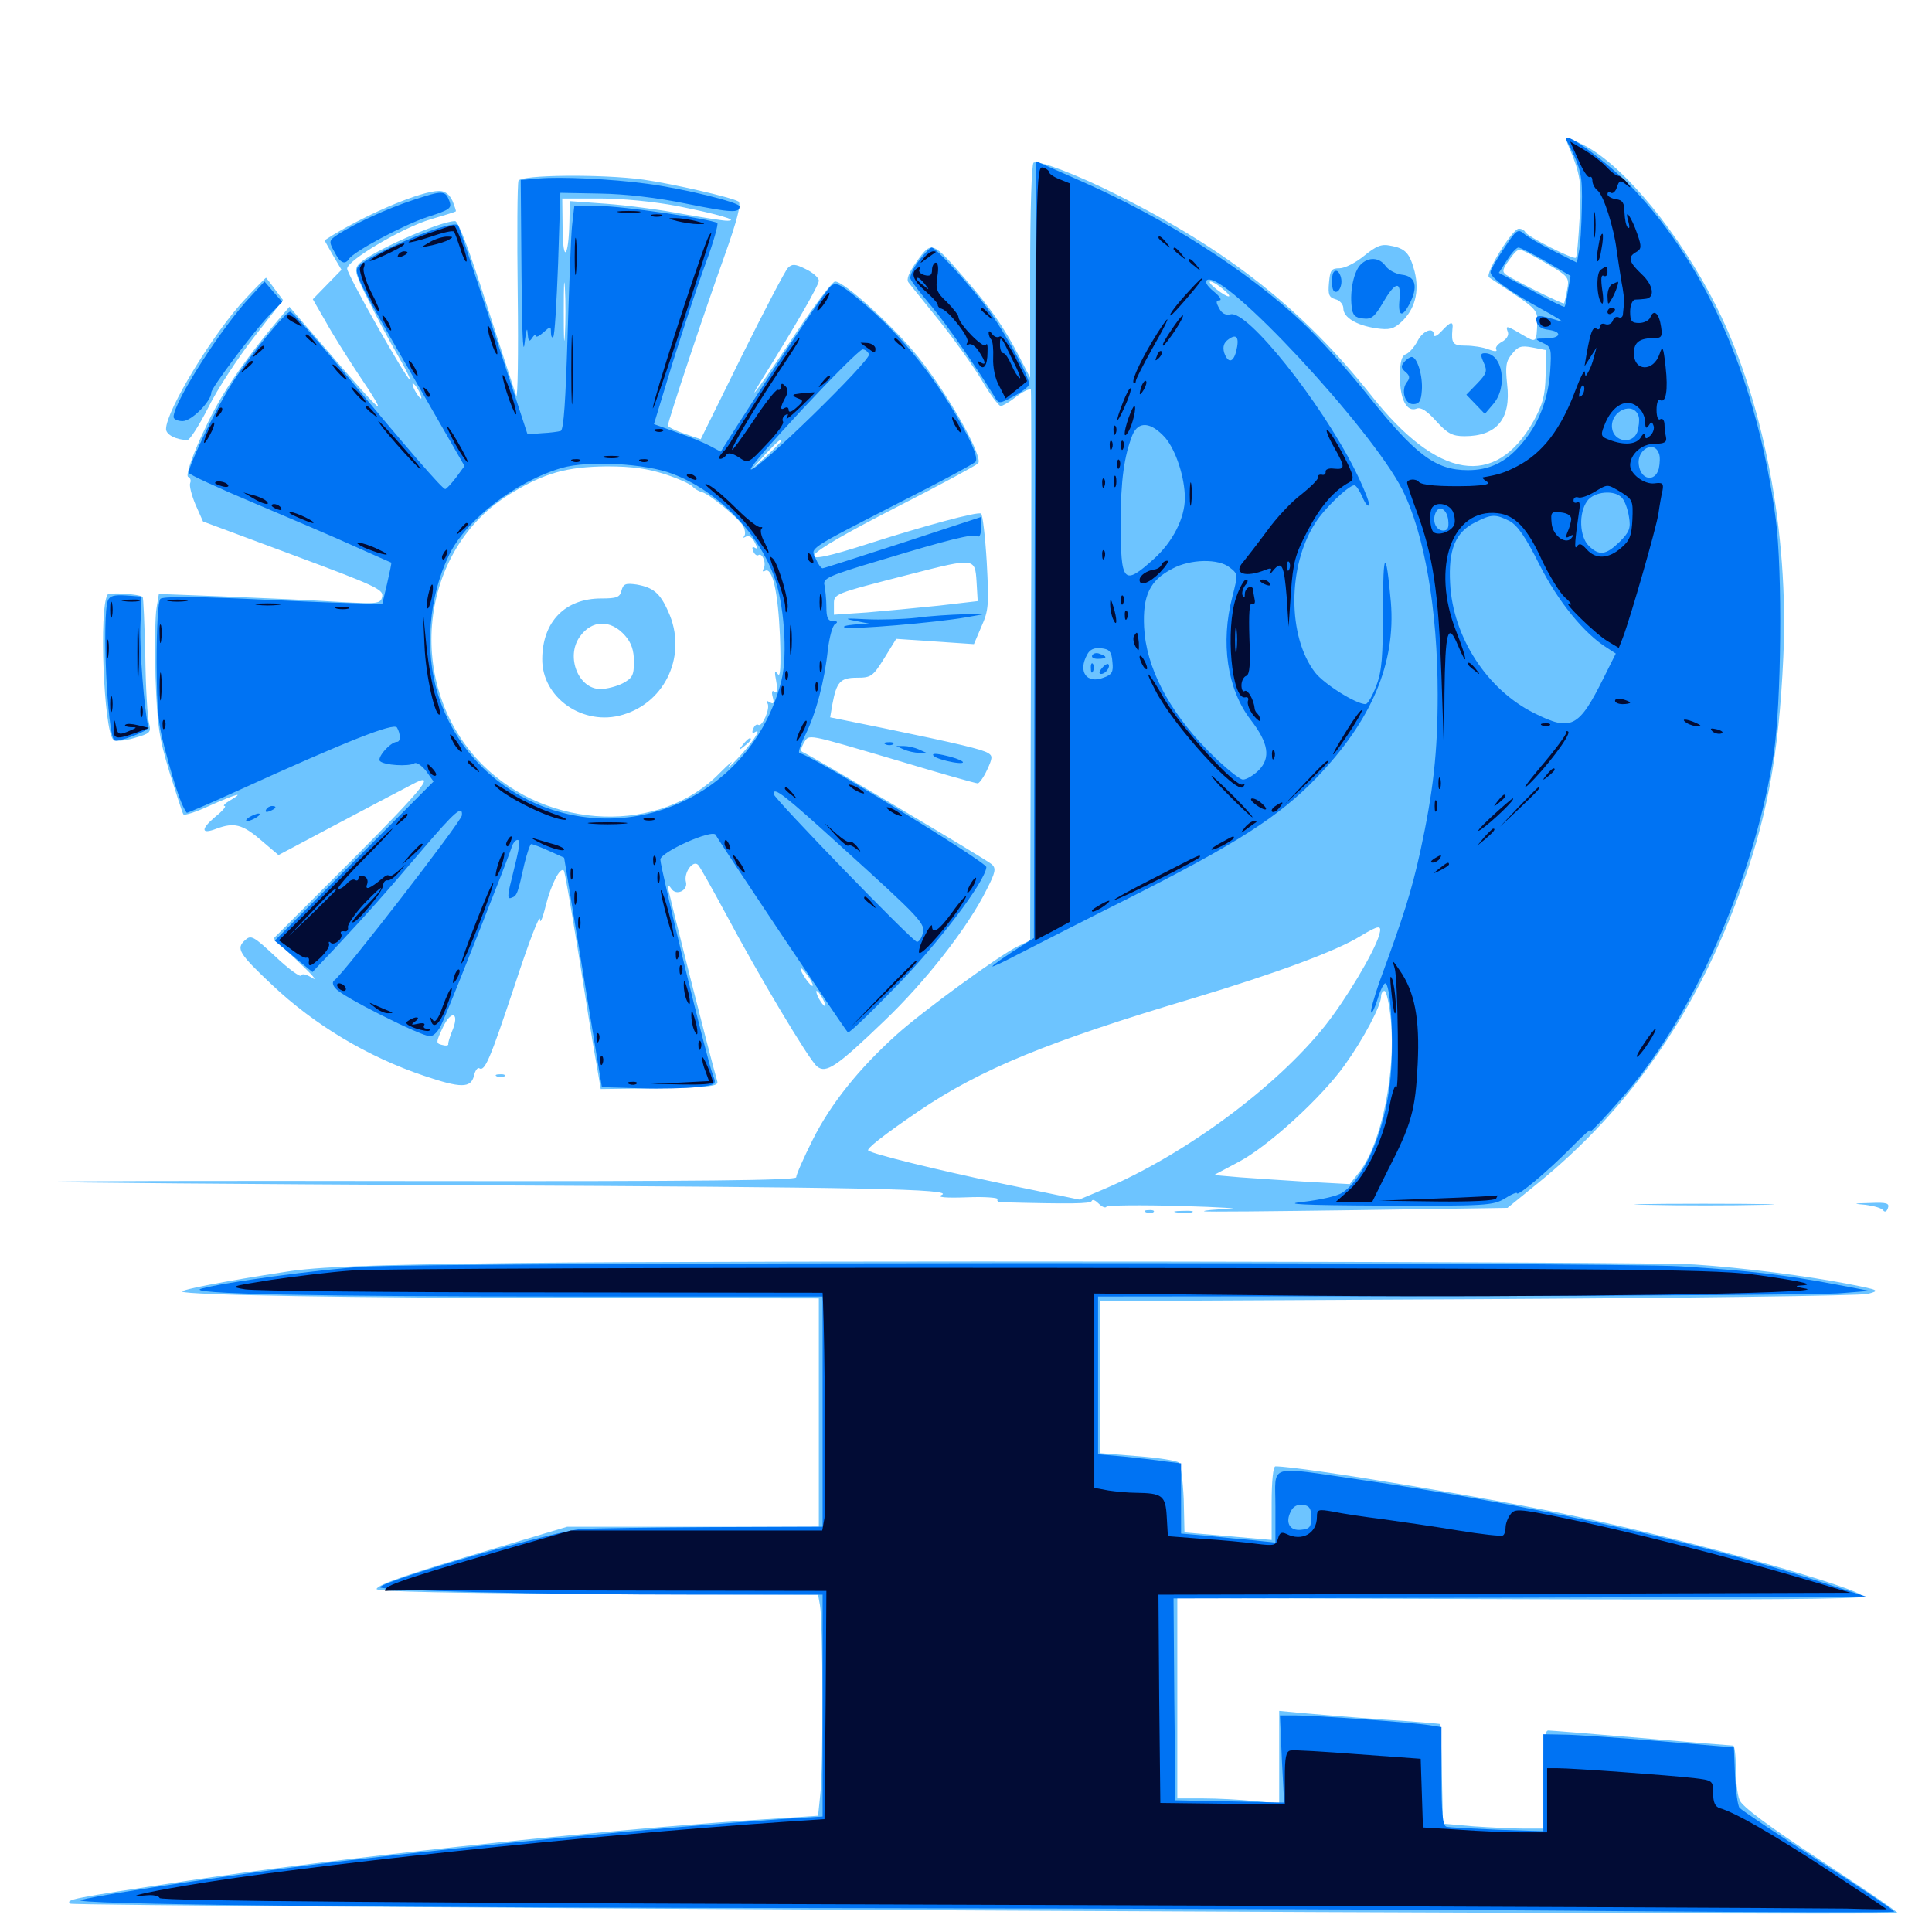 <svg xmlns="http://www.w3.org/2000/svg" viewBox="0 -1000 1000 1000">
	<path fill="#6dc4ff" d="M811.523 -925.195C818.164 -909.766 818.75 -905.469 817.578 -886.719C816.992 -876.172 816.211 -866.992 815.625 -866.602C814.453 -865.43 790.234 -877.734 789.453 -879.883C789.062 -880.859 787.5 -881.641 786.133 -881.641C782.812 -881.641 768.359 -858.203 770.703 -856.445C771.68 -855.859 777.734 -851.758 784.18 -847.461C794.336 -840.625 795.898 -838.867 795.703 -833.789C795.312 -822.266 795.312 -822.461 787.891 -826.758C779.688 -831.641 779.102 -831.641 780.469 -828.125C781.055 -826.562 779.883 -824.414 777.344 -823.047C775.195 -821.875 773.828 -820.117 774.414 -819.141C775.195 -817.969 773.633 -817.969 770.508 -819.141C767.578 -820.312 762.305 -821.094 758.594 -821.094C751.953 -821.094 751.172 -822.266 751.758 -829.492C752.344 -833.984 750.977 -833.789 746.094 -828.516C743.945 -826.172 742.188 -825.391 742.188 -826.562C742.188 -831.055 736.328 -828.906 733.594 -823.242C731.836 -820.117 729.297 -817.188 727.539 -816.602C725.391 -815.625 724.609 -812.5 724.609 -804.883C724.609 -793.359 728.125 -786.523 733.203 -788.477C735.352 -789.453 738.672 -787.305 743.359 -782.031C749.219 -775.586 751.758 -774.219 758.008 -774.219C774.805 -774.219 782.227 -783.203 780.078 -801.172C779.102 -810.547 779.492 -813.086 782.617 -816.797C785.742 -820.703 787.305 -821.289 793.359 -820.117L800.391 -818.75L800 -805.664C799.805 -795.117 798.438 -790.625 793.75 -782.031C774.023 -746.875 744.141 -751.758 709.766 -795.312C674.414 -839.844 635.938 -870.312 578.125 -899.219C557.617 -909.57 537.5 -917.188 534.961 -915.82C533.984 -915.039 533.203 -891.406 533.203 -859.57V-804.492L527.148 -816.211C519.141 -831.445 512.5 -840.82 499.219 -856.055C482.617 -875.195 482.227 -875.391 474.609 -864.844C470.312 -858.789 468.945 -855.273 470.312 -853.711C471.289 -852.344 478.516 -843.555 486.328 -833.789C493.945 -824.219 503.906 -810.352 508.203 -803.125C512.5 -795.703 516.992 -789.844 517.969 -789.844C518.945 -789.844 522.656 -791.992 526.367 -794.922C529.883 -797.656 533.203 -799.023 533.594 -798.242C533.789 -797.461 533.984 -732.812 533.594 -654.883L533.203 -513.281L526.758 -510.156C517.383 -505.664 477.734 -476.758 464.062 -464.453C444.531 -446.875 429.883 -428.516 420.703 -410.156C416.016 -400.781 412.109 -391.992 412.109 -390.625C412.109 -389.062 362.695 -388.477 217.383 -388.672C110.156 -388.867 24.609 -388.672 27.344 -388.281C30.078 -387.891 125.781 -387.109 240.234 -386.523C448.828 -385.547 494.727 -384.57 487.305 -381.445C484.766 -380.273 489.648 -379.883 500.391 -380.273C509.766 -380.664 516.797 -380.078 516.406 -379.297C515.82 -378.516 516.602 -377.734 517.969 -377.734C554.297 -376.758 564.453 -376.953 565.039 -378.32C565.43 -379.492 566.992 -378.711 568.75 -376.953C570.508 -375.195 572.266 -374.609 572.656 -375.391C573.047 -376.172 590.43 -376.367 611.328 -375.781C632.227 -375.195 643.359 -374.414 635.938 -374.219C628.516 -374.023 622.852 -373.438 623.242 -373.047C623.633 -372.656 659.18 -373.047 702.148 -373.633L780.273 -374.805L795.898 -387.5C842.578 -425.391 876.562 -473.828 899.219 -534.57C914.453 -575 920.703 -608.398 923.047 -659.961C925.977 -724.023 912.891 -792.188 888.672 -840.82C869.922 -878.516 840.625 -914.258 819.922 -924.805C810.938 -929.297 809.766 -929.492 811.523 -925.195ZM805.078 -860.938C811.719 -856.641 812.305 -855.664 811.133 -850C810.547 -846.484 809.766 -843.359 809.57 -842.969C808.984 -842.383 784.57 -854.492 779.492 -857.812C777.344 -859.375 777.734 -860.742 781.25 -865.625C785.742 -871.68 785.742 -871.68 791.797 -868.555C795.117 -866.797 801.172 -863.281 805.078 -860.938ZM633.008 -850.391C639.062 -845.312 635.938 -845.312 629.492 -850.391C626.758 -852.539 625.391 -854.297 626.562 -854.297C627.539 -854.297 630.469 -852.539 633.008 -850.391ZM713.867 -516.016C711.133 -506.836 696.484 -482.422 685.742 -468.945C660.352 -437.109 613.281 -402.344 571.094 -384.375L558.594 -379.102L518.945 -387.305C484.766 -394.531 451.953 -402.539 449.414 -404.492C448.242 -405.273 457.031 -412.305 475.391 -424.805C507.617 -446.68 542.578 -460.938 617.188 -483.203C660.742 -496.289 691.797 -507.812 704.102 -515.43C713.867 -521.289 715.43 -521.484 713.867 -516.016ZM719.922 -472.07C722.461 -444.531 715.039 -408.594 703.906 -393.75L698.633 -387.109L676.953 -388.281C665.039 -389.062 649.219 -390.039 641.797 -390.625L628.32 -391.797L641.211 -398.633C656.641 -406.836 684.18 -432.031 696.094 -448.828C705.664 -462.109 714.844 -479.492 714.844 -484.18C714.844 -485.742 715.625 -487.109 716.602 -487.109C717.578 -487.109 719.141 -480.273 719.922 -472.07ZM268.359 -906.445C267.773 -904.883 267.578 -878.516 267.969 -847.656C268.359 -816.992 267.969 -793.164 267.188 -795.117C266.602 -797.07 259.57 -818.164 251.953 -842.188C243.164 -869.727 237.305 -885.547 235.547 -885.547C227.344 -885.547 190.43 -868.945 185.547 -863.086C183.203 -860.352 183.984 -857.812 191.016 -843.945C195.312 -835.156 202.148 -822.461 206.055 -815.82C209.961 -808.984 212.695 -803.516 212.109 -803.516C210.547 -803.516 179.688 -857.812 179.688 -860.938C179.688 -865.234 208.398 -882.227 223.047 -886.523C229.688 -888.477 235.547 -890.234 235.938 -890.625C236.133 -890.82 235.352 -893.164 234.18 -896.094C232.617 -899.414 230.273 -901.172 227.344 -901.172C218.164 -901.172 191.602 -890.039 172.266 -878.32L167.969 -875.586L172.266 -867.969L176.758 -860.352L169.336 -852.734L161.914 -845.117L168.555 -833.594C172.07 -827.148 179.492 -815.43 184.766 -807.422C202.344 -781.25 200 -783.008 167.188 -821.094L149.805 -841.211L144.141 -834.57C132.031 -820.312 121.484 -805.859 114.844 -794.727C105.469 -779.102 94.922 -753.906 97.461 -753.125C98.438 -752.734 99.023 -751.367 98.438 -750C97.852 -748.633 99.219 -743.555 101.172 -738.867L105.078 -730.078L151.758 -712.695C193.75 -697.07 198.438 -694.922 197.852 -691.406C197.07 -687.5 196.094 -687.305 175.195 -688.477C163.086 -689.258 137.305 -690.43 117.773 -691.211L82.227 -692.578L81.055 -685.547C80.273 -681.641 80.078 -665.625 80.469 -649.805C81.445 -624.219 82.227 -618.555 87.695 -600.391C91.211 -589.258 94.336 -579.297 94.922 -578.516C95.312 -577.734 101.562 -579.688 108.594 -583.008C122.266 -589.062 127.148 -590.43 119.141 -585.742C116.406 -584.18 115.234 -582.812 116.211 -582.812C117.383 -582.812 115.039 -580.078 111.328 -577.148C103.711 -570.703 104.102 -567.969 112.109 -571.094C121.094 -574.414 125.391 -573.438 134.961 -565.234L144.141 -557.422L176.172 -574.414C193.555 -583.594 210.156 -592.383 212.891 -593.75C226.562 -601.172 220.117 -592.969 182.617 -555.273L141.602 -514.258L154.297 -502.344C161.328 -495.703 164.648 -491.992 161.719 -493.75C158.594 -495.703 156.445 -496.289 155.859 -495.117C155.664 -493.945 149.609 -498.242 142.773 -504.688C131.055 -515.625 129.883 -516.211 126.758 -513.281C122.07 -508.984 123.633 -506.445 140.82 -490.234C162.695 -469.531 190.43 -452.93 219.531 -443.164C238.477 -436.719 243.75 -436.719 245.312 -443.164C245.898 -445.898 247.266 -447.656 248.047 -447.07C250.977 -445.312 253.516 -451.367 266.406 -490.039C273.438 -511.523 279.297 -526.953 279.492 -524.219C279.492 -521.484 280.859 -524.609 282.422 -531.055C285.156 -541.992 289.844 -551.367 291.797 -549.414C292.383 -549.023 295.703 -529.102 299.609 -505.273C303.32 -481.445 307.422 -456.055 308.789 -449.023L310.938 -436.328L341.602 -436.719C367.578 -437.305 371.875 -437.695 371.289 -440.234C367.969 -451.367 345.703 -539.258 345.703 -540.82C345.703 -541.992 346.484 -541.602 347.461 -540.039C350 -536.133 356.055 -539.062 355.078 -543.359C353.711 -548.047 358.594 -555.078 361.328 -552.344C362.305 -551.367 368.75 -539.844 375.586 -527.148C391.992 -496.289 418.75 -451.367 422.852 -448.047C427.539 -444.141 433.008 -447.852 457.617 -471.484C479.102 -491.992 500.977 -519.922 510.742 -539.648C515.234 -548.438 515.625 -550.391 513.477 -552.539C510.742 -555.078 419.141 -609.375 415.43 -610.742C414.258 -611.133 414.648 -612.891 416.016 -615.43C419.141 -620.117 415.82 -620.703 465.625 -606.055C486.914 -599.609 505.078 -594.531 506.055 -594.531C506.836 -594.531 509.18 -597.656 510.938 -601.562C513.672 -607.422 513.867 -608.789 511.523 -610.156C508.594 -612.109 496.289 -615.039 456.641 -623.242L429.688 -628.711L430.859 -635.547C433.008 -647.07 434.961 -649.219 443.555 -649.219C450.781 -649.219 451.758 -649.805 457.617 -659.18L463.867 -669.336L483.984 -667.969L504.102 -666.602L508.008 -675.781C511.719 -683.984 511.914 -687.109 510.742 -708.984C509.961 -722.266 508.594 -733.594 507.812 -734.18C506.055 -735.352 478.125 -727.734 450 -718.75C407.812 -705.078 411.914 -710.742 463.672 -737.305C485.938 -748.633 505.078 -758.984 506.25 -760.156C509.18 -763.086 491.406 -794.922 475.586 -814.844C463.281 -830.273 437.109 -854.297 432.227 -854.297C430.859 -854.297 421.68 -842.188 411.914 -827.539C395.508 -802.734 384.18 -787.305 394.336 -803.516C411.523 -831.055 423.828 -852.344 423.828 -854.688C423.828 -856.25 420.703 -858.984 416.992 -860.742C411.523 -863.477 409.961 -863.477 407.812 -861.328C406.445 -859.961 395.703 -839.453 383.984 -815.82L362.695 -772.656L354.102 -775.586C349.414 -777.148 345.703 -779.102 345.703 -779.688C345.703 -782.031 364.844 -839.258 374.805 -866.992C381.641 -886.133 383.789 -894.727 382.227 -895.703C378.711 -897.852 348.047 -904.883 333.008 -907.031C311.719 -909.961 269.727 -909.57 268.359 -906.445ZM350.586 -893.359C371.094 -889.258 382.812 -885.938 376.758 -885.742C375.195 -885.547 364.648 -887.305 353.32 -889.258C342.188 -891.406 324.414 -893.75 313.867 -894.531L294.922 -895.898L294.727 -885.352C294.336 -866.797 291.406 -863.281 291.211 -881.25L291.016 -897.266H310.352C321.875 -897.266 338.281 -895.703 350.586 -893.359ZM292.383 -826.562C291.992 -819.727 291.797 -825.195 291.797 -838.672C291.797 -852.148 291.992 -857.617 292.383 -850.977C292.773 -844.141 292.773 -833.203 292.383 -826.562ZM216.797 -797.656C217.969 -795.508 218.359 -793.75 217.969 -793.75C217.383 -793.75 216.016 -795.508 214.844 -797.656C213.672 -799.805 213.281 -801.562 213.672 -801.562C214.258 -801.562 215.625 -799.805 216.797 -797.656ZM404.297 -771.68C404.297 -771.289 400.977 -767.969 397.07 -764.258L389.648 -757.617L396.289 -765.039C402.734 -771.68 404.297 -773.242 404.297 -771.68ZM344.336 -754.492C350.977 -752.344 357.422 -749.414 358.398 -748.242C359.57 -746.875 361.719 -745.703 363.281 -745.312C367.188 -744.336 382.422 -731.836 384.766 -727.539C385.742 -725.586 385.938 -723.242 385.156 -722.461C384.375 -721.484 384.766 -721.484 386.133 -722.266C387.5 -723.047 389.453 -721.875 390.625 -719.336C392.188 -716.406 392.188 -715.625 390.82 -716.406C389.453 -717.383 389.062 -716.602 389.844 -714.844C390.43 -713.086 391.797 -712.109 392.578 -712.695C394.727 -714.062 396.875 -708.008 395.117 -705.469C394.531 -704.297 394.922 -703.906 395.898 -704.492C399.805 -706.836 402.734 -693.555 403.711 -670.703C404.297 -654.492 403.906 -649.023 402.539 -651.172C400.977 -653.32 400.781 -652.344 401.758 -647.461C402.539 -642.969 402.344 -641.211 400.781 -641.992C399.609 -642.969 399.219 -641.797 400 -639.062C400.781 -635.938 400.391 -635.352 398.438 -636.523C396.875 -637.5 396.289 -637.305 397.266 -635.938C398.828 -633.398 394.531 -623.633 392.578 -624.805C391.602 -625.391 390.43 -624.414 389.844 -622.656C389.062 -620.898 389.453 -620.117 390.82 -621.094C394.727 -623.438 389.258 -615.234 381.445 -607.031C377.344 -602.734 375.781 -601.367 377.93 -604.297C380.078 -607.031 377.734 -605.078 372.656 -600C341.797 -568.164 283.984 -570.117 249.805 -604.102C208.984 -644.922 216.406 -715.82 264.648 -744.727C282.031 -755.273 293.555 -758.398 314.062 -758.594C327.344 -758.594 335.352 -757.422 344.336 -754.492ZM505.469 -698.828L506.055 -688.867L485.938 -686.523C474.805 -685.352 458.203 -683.789 448.828 -683.008L431.641 -681.836V-686.914C431.641 -692.773 430.664 -692.383 471.68 -702.93C504.492 -711.328 504.688 -711.328 505.469 -698.828ZM418.945 -493.75C420.703 -490.82 421.289 -489.258 420.117 -489.844C417.969 -491.211 413.281 -498.828 414.648 -498.828C415.234 -498.828 416.992 -496.484 418.945 -493.75ZM425.781 -483.203C426.953 -481.055 427.344 -479.297 426.953 -479.297C426.367 -479.297 425 -481.055 423.828 -483.203C422.656 -485.352 422.266 -487.109 422.656 -487.109C423.242 -487.109 424.609 -485.352 425.781 -483.203ZM233.984 -466.211C232.812 -463.281 231.836 -460.156 232.031 -459.57C232.227 -458.789 230.664 -458.594 228.711 -459.18C225.586 -459.961 225.586 -460.547 229.297 -468.359C233.789 -477.734 238.086 -475.781 233.984 -466.211ZM321.68 -694.336C320.898 -690.82 319.141 -690.234 311.133 -690.234C292.578 -690.234 280.859 -678.32 280.664 -659.18C280.273 -638.867 301.953 -623.828 322.461 -630.078C344.922 -636.719 355.859 -661.719 345.898 -683.398C341.602 -693.164 338.086 -695.898 329.492 -697.461C323.828 -698.242 322.656 -697.852 321.68 -694.336ZM323.633 -670.898C326.758 -667.383 328.125 -663.281 328.125 -657.617C328.125 -650.391 327.344 -649.023 322.266 -646.289C319.141 -644.727 314.062 -643.359 310.742 -643.359C299.414 -643.359 292.773 -659.961 300 -670.312C306.25 -679.297 316.211 -679.492 323.633 -670.898ZM384.57 -614.648C382.031 -611.523 382.227 -611.328 385.352 -613.867C387.109 -615.234 388.672 -616.797 388.672 -617.188C388.672 -618.75 387.109 -617.773 384.57 -614.648ZM706.055 -867.578C701.758 -864.062 696.094 -861.133 693.359 -861.133C689.062 -861.133 688.477 -860.156 687.891 -853.711C687.305 -847.461 687.891 -846.094 691.211 -845.117C693.555 -844.531 695.312 -842.383 695.312 -840.43C695.312 -835.742 701.953 -831.641 712.305 -830.078C719.141 -829.102 721.289 -829.688 725.195 -833.203C732.422 -839.844 734.766 -849.023 732.227 -859.375C729.688 -868.945 727.539 -871.484 719.531 -872.852C715.039 -873.828 712.305 -872.656 706.055 -867.578ZM725.977 -864.844C726.758 -865.43 725.586 -866.016 723.438 -865.82C721.289 -865.82 720.703 -865.234 722.266 -864.648C723.633 -864.062 725.391 -864.258 725.977 -864.844ZM127.344 -845.703C110.938 -828.516 85.938 -787.5 85.938 -777.93C85.938 -775 91.211 -772.266 97.07 -772.266C98.242 -772.266 103.125 -779.883 107.812 -789.062C112.305 -798.242 123.047 -814.648 131.25 -825.195L146.484 -844.727L142.188 -850.391C139.844 -853.711 137.695 -856.25 137.695 -856.25C137.5 -856.25 132.812 -851.562 127.344 -845.703ZM55.664 -692.188C51.172 -684.961 53.711 -622.266 58.594 -617.188C59.57 -616.211 64.062 -616.406 69.336 -617.969C77.734 -620.312 78.32 -620.898 77.148 -625.586C76.367 -628.32 75.391 -644.141 75.195 -660.547C74.805 -677.148 74.219 -690.82 73.828 -691.016C72.07 -692.578 56.445 -693.555 55.664 -692.188ZM257.422 -442.773C255.859 -443.359 256.445 -443.945 258.594 -443.945C260.742 -444.141 261.914 -443.555 261.133 -442.969C260.547 -442.383 258.789 -442.188 257.422 -442.773ZM853.125 -376.367C836.719 -376.562 849.609 -376.953 881.836 -376.953C914.062 -376.953 927.539 -376.562 911.719 -376.367C895.898 -375.977 869.531 -375.977 853.125 -376.367ZM965.82 -376.367C970.117 -375.781 974.219 -374.609 974.805 -373.438C975.586 -372.461 976.562 -372.852 977.148 -374.609C978.125 -377.148 976.758 -377.734 968.164 -377.344C958.984 -377.148 958.789 -376.953 965.82 -376.367ZM593.359 -372.461C591.797 -373.047 592.383 -373.633 594.531 -373.633C596.68 -373.828 597.852 -373.242 597.07 -372.656C596.484 -372.07 594.727 -371.875 593.359 -372.461ZM608.984 -372.461C606.445 -372.852 608.008 -373.242 612.305 -373.242C616.602 -373.438 618.555 -373.047 616.797 -372.461C614.844 -372.07 611.328 -372.07 608.984 -372.461ZM267.578 -346.289C190.625 -345.312 164.453 -344.336 148.438 -341.797C116.406 -336.914 93.555 -332.422 94.336 -331.445C96.289 -329.688 180.273 -328.125 299.219 -328.125L423.828 -327.93V-268.945V-209.766H358.594H293.555L257.617 -199.023C211.328 -185.352 195.508 -179.883 194.922 -177.539C194.531 -176.172 233.594 -175.391 308.789 -175L423.438 -174.609L424.414 -169.141C425.977 -161.133 426.172 -84.57 424.609 -71.484L423.438 -60.156L387.891 -57.812C301.367 -51.953 171.289 -37.891 94.727 -26.172C36.719 -17.383 33.984 -16.797 36.328 -14.648C37.891 -13.086 980.273 -8.398 982.227 -9.766C982.617 -10.156 964.844 -22.266 942.578 -36.914C914.648 -55.273 901.562 -65.039 900.391 -68.359C899.219 -71.094 898.438 -78.516 898.438 -84.961C898.438 -91.211 897.852 -96.484 897.07 -96.484C896.094 -96.484 874.805 -98.242 849.609 -100.391C824.414 -102.539 802.539 -104.297 801.367 -104.297C799.414 -104.297 798.828 -97.852 798.828 -78.906V-53.516H788.672C783.008 -53.516 771.289 -54.102 762.695 -54.688L746.875 -56.055L746.289 -81.641C746.094 -95.703 745.703 -107.227 745.508 -107.617C745.312 -107.812 731.836 -108.984 715.82 -109.961C699.609 -111.133 681.055 -112.695 674.414 -113.281L662.109 -114.453V-90.43V-66.602L649.023 -67.773C641.602 -68.555 629.883 -69.141 622.656 -69.141H609.375V-120.898V-172.852L787.109 -172.266C903.711 -171.875 964.648 -172.266 964.258 -173.633C962.695 -177.93 879.883 -201.367 818.945 -214.453C774.219 -224.219 673.438 -241.016 660.156 -241.016C658.984 -241.016 658.203 -233.398 658.203 -222.07V-202.93L635.742 -204.883L613.086 -206.836L612.695 -224.023C612.305 -233.398 611.133 -241.992 610.156 -242.969C609.18 -243.945 599.414 -245.508 588.867 -246.289L569.336 -247.852V-287.305V-326.562L764.648 -327.539C872.07 -328.125 963.086 -329.297 966.797 -330.273C973.242 -332.031 972.852 -332.227 957.031 -335.352C936.328 -339.453 901.172 -343.945 876.953 -345.508C851.758 -347.07 390.039 -347.656 267.578 -346.289ZM37.5 24.023C38.477 28.906 42.969 29.492 42.969 24.805C42.969 22.461 41.797 20.703 39.844 20.703C38.086 20.703 37.109 22.07 37.5 24.023ZM45.898 22.656C46.484 23.633 48.438 24.609 50 24.609C51.562 24.609 52.344 23.633 51.758 22.656C51.172 21.484 49.219 20.703 47.656 20.703C46.094 20.703 45.312 21.484 45.898 22.656ZM56.641 24.609C56.641 28.32 58.789 29.688 61.133 27.344C62.695 25.781 60.547 20.703 58.398 20.703C57.422 20.703 56.641 22.461 56.641 24.609Z"/>
	<path fill="#0073f3" d="M810.938 -927.148C818.555 -912.5 819.141 -909.375 818.75 -892.383C818.555 -882.812 817.969 -872.461 817.188 -869.531L816.211 -864.062L804.102 -870.117C797.461 -873.438 790.43 -877.539 788.672 -879.102C785.742 -881.641 784.766 -881.055 778.516 -871.484C774.609 -865.82 771.484 -860.156 771.484 -859.18C771.484 -856.25 781.445 -849.023 797.852 -840.039C805.469 -835.938 809.961 -833.008 808.008 -833.594C796.289 -837.305 794.531 -837.305 795.312 -833.594C795.703 -831.25 797.852 -829.688 801.367 -829.297C808.789 -828.32 808.008 -825 800.391 -824.805C794.141 -824.805 794.141 -824.609 798.633 -822.461C802.93 -820.508 803.125 -819.531 802.344 -807.422C801.172 -792.383 796.094 -779.883 786.914 -769.531C779.102 -760.547 770.703 -756.641 759.766 -756.641C742.773 -756.641 732.422 -764.648 706.836 -796.875C697.266 -808.789 682.617 -825.195 674.219 -833.008C645.898 -859.766 603.125 -887.109 559.57 -906.25L536.133 -916.602L535.547 -715.43L535.156 -514.453L524.414 -507.617C518.555 -503.711 513.672 -500.391 513.672 -499.805C513.672 -499.414 519.531 -502.148 526.953 -506.055C534.18 -509.766 559.766 -522.852 583.984 -534.961C640.43 -563.477 662.305 -577.539 681.445 -597.461C710.156 -627.344 722.461 -656.836 719.922 -688.281C717.383 -716.797 715.82 -715.43 715.82 -684.961C715.82 -659.766 715.234 -652.344 712.305 -644.922C710.352 -639.648 707.812 -635.547 706.836 -635.547C701.758 -635.547 685.156 -646.094 680.664 -651.953C666.406 -670.508 666.406 -706.836 680.664 -729.102C685.156 -736.523 698.047 -748.828 700.977 -748.828C701.953 -748.828 703.711 -746.094 705.273 -742.578C706.641 -739.258 708.203 -737.5 708.594 -738.672C708.984 -739.844 705.664 -748.047 701.172 -757.031C683.203 -792.578 645.508 -839.648 636.914 -837.305C634.375 -836.719 632.422 -837.695 631.055 -840.43C629.297 -843.555 629.297 -844.531 631.25 -844.531C632.617 -844.727 631.25 -846.68 628.125 -849.219C624.609 -852.148 623.438 -854.297 624.805 -855.078C633.398 -860.352 709.57 -778.516 725.781 -746.68C737.305 -723.828 744.141 -684.375 744.141 -640.43C744.141 -610.352 741.797 -590.039 735.156 -559.375C730.469 -538.281 726.758 -526.562 713.867 -491.406C711.133 -483.398 709.18 -476.562 709.766 -475.977C710.156 -475.391 711.719 -478.516 713.086 -483.008C714.453 -487.5 716.211 -491.016 716.992 -491.016C719.531 -491.016 721.289 -466.211 720.117 -447.266C718.555 -419.141 707.422 -391.016 694.727 -382.617C691.992 -380.859 683.008 -378.906 674.609 -377.93C663.086 -376.758 673.633 -376.172 715.82 -375.977C769.141 -375.781 772.852 -375.977 778.906 -379.688C782.227 -381.836 785.156 -383.008 785.156 -382.422C785.156 -380.273 801.758 -394.336 813.281 -406.055C819.531 -412.5 824.023 -416.406 823.242 -414.844C821.094 -410.938 841.211 -433.008 849.219 -443.555C881.836 -486.133 909.375 -552.734 917.969 -609.18C922.07 -635.352 922.656 -704.297 919.141 -731.25C909.766 -801.562 884.375 -860.742 845.898 -901.758C832.227 -916.211 807.227 -934.375 810.938 -927.148ZM800.195 -864.648L812.891 -857.227L811.523 -849.414C810.938 -845.312 810.156 -841.406 809.766 -841.211C809.57 -840.82 801.758 -844.727 792.578 -849.805L775.781 -858.789L780.078 -865.43C782.227 -868.945 784.961 -871.875 785.938 -871.875C786.914 -871.875 793.359 -868.555 800.195 -864.648ZM849.609 -864.844C849.609 -866.602 848.828 -867.969 847.656 -867.969C846.68 -867.969 845.703 -867.188 845.703 -866.211C845.703 -865.039 846.68 -863.672 847.656 -863.086C848.828 -862.5 849.609 -863.281 849.609 -864.844ZM639.844 -818.164C638.281 -812.109 635.547 -811.914 633.594 -817.578C632.812 -820.508 633.398 -822.656 635.938 -824.414C640.234 -827.539 641.602 -825.195 639.844 -818.164ZM848.242 -784.18C848.633 -782.422 848.242 -778.906 847.461 -776.367C844.922 -769.727 835.156 -771.289 834.375 -778.516C833.398 -787.5 845.898 -792.773 848.242 -784.18ZM603.125 -773.438C608.594 -766.992 613.281 -752.93 613.281 -742.188C613.281 -731.836 607.031 -719.531 597.266 -710.742C581.445 -696.484 580.078 -698.047 580.078 -729.883C580.078 -751.172 581.836 -763.867 586.133 -774.805C589.258 -782.227 595.703 -781.641 603.125 -773.438ZM858.594 -765.43C859.375 -763.867 859.18 -760.156 858.594 -757.422C856.641 -750.195 849.219 -751.562 848.242 -759.375C847.07 -767.188 856.055 -772.266 858.594 -765.43ZM839.648 -742.188C841.016 -740.625 842.578 -736.328 843.164 -732.422C844.141 -726.562 843.359 -724.609 838.281 -719.531C831.25 -712.695 827.734 -712.109 822.266 -717.578C817.578 -722.266 816.992 -734.375 821.484 -740.625C825 -745.703 835.938 -746.68 839.648 -742.188ZM749.609 -730.664C750 -726.953 749.414 -725.391 747.07 -725.391C743.359 -725.391 741.211 -730.078 742.969 -734.375C744.727 -738.867 749.023 -736.523 749.609 -730.664ZM781.445 -730.273C785.547 -727.93 789.648 -722.07 796.875 -707.617C806.445 -688.672 819.922 -672.07 831.836 -664.648L836.328 -661.719L830.078 -649.219C817.188 -623.242 813.281 -621.289 794.141 -630.859C769.727 -642.969 751.953 -670.312 750.586 -698.047C749.609 -715.625 753.32 -724.609 763.672 -729.688C772.07 -733.984 774.023 -733.984 781.445 -730.273ZM636.523 -706.25C640.82 -702.93 640.82 -702.734 637.891 -691.211C631.641 -667.383 635.156 -643.359 647.266 -627.539C656.641 -615.43 657.812 -607.812 651.562 -601.367C648.828 -598.633 645.117 -596.484 643.359 -596.484C641.602 -596.484 633.203 -603.32 625 -611.719C604.688 -632.422 593.164 -654.883 592.188 -675.391C591.406 -691.797 595.117 -699.609 606.836 -705.664C616.211 -710.742 630.859 -710.938 636.523 -706.25ZM575.781 -657.422C576.367 -652.148 575.586 -650.781 571.094 -649.219C562.5 -645.898 557.812 -652.344 562.695 -661.133C564.062 -663.867 566.406 -664.844 569.922 -664.453C574.219 -664.062 575.391 -662.695 575.781 -657.422ZM565.43 -660.938C564.648 -659.766 566.016 -658.984 568.164 -658.984C573.047 -658.984 573.438 -660.156 569.336 -661.523C567.773 -662.305 566.016 -661.914 565.43 -660.938ZM564.648 -653.906C564.648 -651.758 565.234 -651.172 565.82 -652.734C566.406 -654.102 566.211 -655.859 565.625 -656.445C565.039 -657.227 564.453 -656.055 564.648 -653.906ZM570.312 -654.102C568.75 -652.344 568.75 -651.172 569.922 -651.172C572.266 -651.172 575 -654.883 573.633 -656.25C573.242 -656.641 571.68 -655.859 570.312 -654.102ZM278.906 -907.617L269.531 -906.836L269.922 -858.594C270.117 -830.273 270.703 -815.234 271.484 -822.07C272.266 -828.516 272.852 -831.25 273.047 -827.93C273.438 -823.438 273.828 -822.656 275.391 -825C276.367 -826.562 277.344 -827.148 277.344 -826.172C277.344 -825.195 279.102 -825.977 281.25 -827.93C284.961 -831.25 285.156 -831.25 285.156 -827.93C285.156 -825.977 285.742 -824.805 286.328 -825.586C287.109 -826.172 288.086 -843.359 288.867 -863.477L290.039 -900.195L310.742 -899.805C323.633 -899.609 340.43 -897.656 355.469 -894.531C378.711 -889.844 382.812 -889.648 382.812 -893.164C382.812 -895.312 352.93 -902.539 334.961 -904.883C316.406 -907.422 290.039 -908.594 278.906 -907.617ZM213.867 -896.484C200.781 -892.188 183.594 -884.375 174.414 -878.32C170.312 -875.586 170.117 -875 173.047 -869.727C175.977 -863.867 178.516 -862.695 180.664 -866.016C183.008 -869.727 208.789 -883.594 221.289 -887.695C232.812 -891.406 233.984 -892.188 232.617 -895.898C230.469 -901.562 229.297 -901.562 213.867 -896.484ZM296.094 -883.203C295.508 -877.539 294.531 -851.367 293.75 -825.391C292.773 -793.359 291.797 -777.539 290.234 -776.953C289.062 -776.562 284.766 -775.977 280.469 -775.781L273.047 -775.195L255.469 -828.906C245.703 -858.398 237.5 -883.008 237.109 -883.398C233.789 -886.914 187.109 -866.797 184.961 -861.328C183.594 -857.812 186.914 -851.367 217.188 -799.219L240.43 -758.789L236.133 -752.93C233.594 -749.609 231.055 -746.875 230.469 -746.875C228.906 -746.875 211.523 -766.992 175 -810.938C162.305 -826.172 151.172 -838.672 150.195 -838.672C147.852 -838.672 129.297 -816.016 119.922 -801.367C112.305 -789.453 97.656 -759.375 97.656 -755.273C97.656 -754.492 112.891 -747.461 131.445 -739.648C149.805 -731.836 173.438 -721.875 183.594 -717.188C193.75 -712.695 202.344 -708.789 202.539 -708.789C202.734 -708.789 201.758 -703.906 200.391 -698.047L197.852 -687.305L179.492 -687.891C169.336 -688.086 143.945 -689.258 123.047 -690.234C98.633 -691.211 84.18 -691.211 83.008 -690.039C81.836 -688.867 81.055 -675.391 81.055 -657.422C81.25 -629.883 81.836 -624.805 86.719 -607.227C91.211 -590.82 94.336 -582.227 96.68 -579.297C96.875 -579.102 108.789 -584.18 123.242 -590.82C179.883 -616.602 203.711 -625.977 205.469 -623.438C207.422 -620.117 207.422 -616.016 205.469 -616.016C202.148 -616.016 194.922 -607.812 196.68 -606.055C198.828 -603.906 211.328 -603.125 214.453 -604.883C215.43 -605.664 218.164 -603.906 220.508 -600.977L224.414 -595.508L183.398 -554.297L142.188 -513.086L151.953 -504.883L161.719 -496.875L172.266 -508.008C189.062 -525.977 199.219 -537.305 218.75 -560.352C235.352 -579.883 239.648 -583.594 239.062 -577.93C238.672 -574.609 177.93 -496.094 173.047 -492.578C171.875 -491.797 172.07 -490.039 173.828 -488.281C176.953 -484.18 217.969 -463.672 222.461 -463.672C224.609 -463.672 227.148 -466.406 229.102 -471.094C233.984 -482.031 263.086 -555.859 264.648 -560.938C265.234 -563.281 266.797 -565.234 267.773 -565.234C269.531 -565.234 269.336 -563.086 264.648 -544.336C262.5 -535.938 262.695 -534.375 264.844 -535.352C267.578 -536.328 267.969 -537.305 271.484 -553.125C272.852 -558.594 274.414 -563.281 275 -563.086C275.781 -563.086 279.883 -561.523 284.18 -559.57L291.992 -556.055L301.758 -496.68L311.523 -437.305L331.055 -436.719C341.797 -436.328 355.078 -436.719 360.742 -437.305C370.898 -438.477 370.898 -438.672 368.945 -443.75C366.016 -450.977 341.797 -550.781 341.797 -555.078C341.797 -558.984 369.336 -571.289 370.508 -567.773C371.094 -566.016 436.133 -468.75 438.867 -465.625C439.453 -465.039 450.391 -475.586 463.477 -489.062C485.547 -511.523 509.961 -543.75 510.547 -551.172C510.742 -553.711 418.359 -610.156 413.867 -610.156C412.891 -610.156 414.258 -614.453 416.797 -619.531C422.266 -630.469 426.758 -647.266 428.516 -663.867C429.297 -670.117 430.859 -676.172 432.227 -676.953C433.789 -677.93 433.594 -678.516 431.25 -678.516C428.516 -678.516 427.734 -680.273 427.734 -685.938C427.734 -689.844 427.148 -694.922 426.758 -697.07C425.781 -700.586 428.516 -701.953 455.469 -709.961C491.602 -720.898 503.516 -723.828 506.055 -722.461C507.031 -721.68 507.812 -723.828 507.812 -726.758V-732.422L467.383 -719.141C445.117 -711.914 426.367 -705.859 425.781 -705.859C425 -705.859 423.438 -708.008 422.266 -710.742C419.531 -716.602 416.797 -714.844 465.82 -740.039C486.328 -750.391 503.711 -759.766 504.883 -760.938C506.055 -762.109 504.688 -766.992 500.586 -774.805C486.133 -802.344 467.383 -826.172 444.727 -844.922C434.961 -852.93 432.812 -854.102 430.078 -851.953C427.539 -849.805 408.984 -822.266 381.445 -779.492L373.047 -766.211L367.578 -769.141C364.648 -770.703 356.836 -774.023 350.391 -776.172L338.477 -780.469L348.047 -811.914C353.516 -829.297 361.133 -852.539 365.234 -863.672C369.336 -874.609 371.875 -883.984 371.289 -884.57C367.578 -886.719 322.07 -893.359 310.547 -893.359H297.266ZM449.805 -816.602C450.977 -813.672 391.797 -755.859 388.672 -757.031C386.133 -757.812 443.359 -818.945 446.484 -819.141C447.852 -819.141 449.219 -817.969 449.805 -816.602ZM348.242 -754.688C370.898 -746.094 391.797 -725.195 400.391 -702.344C405.859 -688.477 407.812 -661.133 404.492 -647.852C397.656 -620.508 379.492 -597.852 354.688 -585.742C304.102 -560.938 243.164 -587.109 226.562 -641.016C219.727 -663.086 221.875 -691.016 232.422 -712.695C241.211 -731.055 267.188 -750.977 290.82 -757.812C304.297 -761.719 334.18 -760.156 348.242 -754.688ZM435.742 -561.523C476.758 -524.414 479.297 -521.68 477.539 -516.602C476.953 -514.258 475.586 -512.5 474.609 -512.5C472.461 -512.5 400.391 -586.914 400.391 -589.062C400.391 -592.969 405.664 -588.867 435.742 -561.523ZM475.586 -865.039C472.656 -861.133 470.703 -857.031 471.289 -855.664C471.68 -854.297 476.562 -848.047 482.031 -841.602C490.234 -831.836 506.25 -808.594 514.844 -794.531C516.992 -790.82 517.383 -791.016 524.414 -794.727C528.516 -796.875 532.031 -799.609 532.617 -800.781C533.789 -803.906 517.383 -833.203 507.422 -845.117C497.07 -858.008 483.984 -871.875 482.227 -871.875C481.445 -871.875 478.516 -868.75 475.586 -865.039ZM704.297 -863.086C700.781 -859.57 698.633 -849.609 699.609 -841.406C700 -836.914 701.367 -835.547 705.469 -835.156C709.766 -834.57 711.523 -835.938 715.82 -843.359C722.07 -854.102 725.195 -854.883 724.414 -845.703C723.438 -836.328 725.586 -835.156 729.492 -842.578C734.18 -851.562 732.812 -857.031 725.586 -857.812C722.461 -858.203 718.75 -860.156 717.188 -862.305C714.062 -866.797 708.398 -867.188 704.297 -863.086ZM689.453 -854.297C689.453 -850.195 690.234 -848.438 691.992 -849.023C693.164 -849.414 694.336 -851.758 694.336 -854.297C694.336 -856.836 693.164 -859.18 691.992 -859.766C690.234 -860.156 689.453 -858.398 689.453 -854.297ZM129.883 -846.68C114.844 -830.859 89.844 -791.797 89.844 -784.18C89.844 -783.008 91.992 -782.031 94.531 -782.031C99.219 -782.031 109.375 -792.383 109.375 -796.875C109.375 -799.219 130.469 -827.344 139.062 -836.523L146.094 -843.75L141.406 -849.023L136.914 -854.297ZM767.969 -812.305C769.922 -808.008 769.531 -806.641 764.648 -801.562L758.984 -795.703L763.867 -790.625L768.555 -785.742L772.852 -790.82C780.664 -799.805 777.734 -817.188 768.555 -817.188C766.211 -817.188 766.211 -816.211 767.969 -812.305ZM726.758 -812.5C725 -810.547 725.195 -809.375 727.539 -807.422C729.688 -805.664 729.883 -804.297 728.32 -802.344C725 -798.242 726.953 -790.82 731.445 -790.82C734.57 -790.82 735.547 -792.383 735.938 -797.852C736.523 -805.273 733.594 -815.234 730.664 -815.234C729.883 -815.234 727.93 -814.062 726.758 -812.5ZM55.859 -689.258C52.734 -681.055 55.469 -620.312 59.18 -616.797C60.547 -615.43 77.148 -621.68 76.758 -623.438C74.609 -633.398 72.266 -663.086 72.656 -675.586L73.242 -691.211L65.234 -691.797C59.18 -692.188 56.836 -691.602 55.859 -689.258ZM474.609 -680.273C467.578 -679.492 455.859 -679.102 448.242 -679.492C437.695 -680.078 436.328 -679.883 442.383 -678.711L450.195 -677.148L442.383 -676.758C438.086 -676.367 435.742 -675.781 437.305 -675.195C440.234 -674.023 484.57 -677.734 500 -680.469L508.789 -682.031H498.047C492.188 -681.836 481.641 -681.25 474.609 -680.273ZM458.594 -614.648C457.031 -615.234 457.617 -615.82 459.766 -615.82C461.914 -616.016 463.086 -615.43 462.305 -614.844C461.719 -614.258 459.961 -614.062 458.594 -614.648ZM467.773 -612.109C469.922 -611.133 473.438 -610.352 475.586 -610.352H479.492L475.586 -612.109C473.438 -613.086 469.922 -613.867 467.773 -613.867H463.867ZM483.398 -608.594C484.57 -607.617 488.867 -606.25 493.164 -605.469C502.539 -603.906 498.438 -607.031 488.281 -609.18C483.789 -610.156 482.031 -609.961 483.398 -608.594ZM137.695 -580.859C137.109 -579.688 137.891 -579.492 139.453 -580.078C142.969 -581.445 143.555 -582.812 140.82 -582.812C139.648 -582.812 138.281 -582.031 137.695 -580.859ZM128.906 -576.953C127.344 -575.977 126.953 -575 127.93 -575C129.102 -575 131.25 -575.977 132.812 -576.953C134.375 -577.93 134.961 -578.906 133.789 -578.906C132.812 -578.906 130.469 -577.93 128.906 -576.953ZM188.086 -344.336C165.234 -342.969 116.406 -336.328 104.297 -333.008C94.336 -330.273 161.914 -328.906 296.484 -328.906H425.781V-269.336V-209.766L368.75 -209.57C337.305 -209.375 306.836 -208.984 300.977 -208.594C287.5 -207.617 201.562 -183.008 196.68 -178.516C194.531 -176.758 280.859 -174.609 360.742 -174.609H425.781V-117.188V-59.766L406.836 -58.594C338.086 -53.711 256.25 -45.898 177.734 -36.719C136.719 -32.031 53.711 -19.727 41.992 -16.602C32.422 -14.258 188.867 -12.5 454.102 -12.305C591.602 -12.109 766.211 -11.523 842.383 -10.742C918.359 -10.156 980.469 -9.961 980.469 -10.547C980.469 -11.133 962.891 -23.047 941.211 -36.914C919.727 -50.781 901.367 -63.086 900.391 -64.258C899.414 -65.43 898.438 -72.852 898.047 -80.859L897.461 -95.508L858.398 -98.828C836.914 -100.586 814.648 -102.148 809.18 -102.148L798.828 -102.344V-77.148V-52.148L775 -52.93C761.719 -53.516 749.805 -54.102 748.633 -54.492C746.68 -55.078 746.094 -62.109 746.094 -80.664V-106.055L739.844 -107.031C731.445 -108.398 680.664 -112.109 670.508 -112.109H662.5L663.477 -89.648L664.648 -66.992L636.523 -67.578L608.398 -68.164L607.812 -120.312L607.422 -172.656L786.523 -173.047L965.82 -173.633L940.43 -181.836C877.148 -202.344 791.211 -221.484 703.516 -234.18C655.273 -241.211 660.156 -242.578 660.156 -220.312V-201.562L649.023 -202.734C642.773 -203.32 631.836 -204.297 624.609 -205.078L611.328 -206.25V-224.414V-242.578L603.125 -243.555C598.438 -244.336 588.867 -245.312 581.641 -246.094L568.359 -247.266V-288.086V-328.906L753.516 -329.102C855.273 -329.297 945.117 -329.883 953.125 -330.664L967.773 -331.836L950.195 -335.156C924.414 -340.039 905.078 -342.383 870.117 -344.531C833.398 -346.875 224.414 -346.68 188.086 -344.336ZM678.711 -214.648C678.711 -209.766 677.93 -208.594 673.633 -208.203C667.578 -207.422 665.039 -211.914 668.164 -217.773C669.336 -220.312 671.68 -221.484 674.414 -221.094C677.734 -220.703 678.711 -219.141 678.711 -214.648Z"/>
	<path fill="#020c35" d="M816.992 -917.188C819.336 -911.719 821.875 -907.812 822.852 -908.398C823.633 -908.789 824.219 -908.008 824.219 -906.445C824.219 -904.883 825.391 -902.539 826.953 -901.367C830.078 -898.828 835.352 -882.031 836.719 -870.898C837.305 -866.602 838.477 -859.18 839.258 -854.297C840.234 -849.414 840.82 -844.336 840.625 -843.164C840.43 -841.797 840.234 -839.258 840.039 -837.5C840.039 -835.938 838.867 -835.156 837.891 -835.742C836.719 -836.328 835.352 -835.742 834.766 -833.984C834.18 -832.422 832.422 -831.641 830.859 -832.227C829.297 -832.812 828.125 -832.227 828.125 -830.859C828.125 -829.688 827.344 -829.102 826.367 -829.883C824.414 -831.055 823.242 -828.125 821.289 -817.188L820.117 -810.352L823.242 -815.234L826.367 -820.117L825 -815.234C824.414 -812.5 823.047 -808.984 822.07 -807.422C820.703 -804.883 820.508 -804.883 820.312 -807.422C820.117 -808.984 818.164 -805.078 815.625 -798.438C808.008 -777.93 798.438 -765.43 785.156 -758.594C778.711 -755.273 775.586 -754.297 767.578 -752.93C766.992 -752.734 767.969 -751.758 769.531 -750.781C771.68 -749.414 769.141 -748.828 760.742 -748.438C745.508 -748.047 735.742 -748.828 734.375 -750.586C733.008 -752.344 728.516 -752.148 728.32 -750.195C728.32 -749.414 730.469 -742.773 733.203 -735.547C741.797 -712.5 744.531 -693.75 746.094 -650.195L747.461 -609.18L747.656 -641.016C748.047 -673.633 749.414 -678.516 754.688 -665.82C760.156 -652.93 759.375 -658.984 753.711 -673.242C740.625 -706.445 751.562 -737.109 775.195 -734.375C784.18 -733.398 790.625 -726.562 798.047 -710.156C801.758 -702.344 807.031 -693.555 809.961 -690.82C813.086 -688.086 814.062 -686.328 812.5 -687.305C807.227 -690.039 825.977 -671.68 832.031 -668.164L837.891 -664.648L840.039 -670.117C844.141 -681.055 857.227 -726.562 858.398 -734.18C858.984 -738.477 859.961 -743.945 860.547 -746.289C861.133 -749.805 860.547 -750.391 856.25 -749.805C850.977 -749.219 843.75 -754.688 843.75 -759.18C843.75 -764.844 849.805 -770.312 856.445 -770.312C861.523 -770.312 862.891 -771.094 862.305 -773.828C861.914 -775.586 861.523 -778.711 861.523 -780.664C861.328 -782.617 860.547 -783.594 859.375 -783.008C858.203 -782.227 857.422 -784.375 857.422 -787.891C857.422 -791.211 858.203 -793.555 859.18 -792.969C862.305 -791.016 863.477 -798.047 862.109 -810.156C860.938 -820.508 860.547 -821.484 858.984 -816.797C855.859 -807.422 845.703 -807.617 845.703 -817.188C845.703 -822.852 848.633 -825 856.25 -825C859.961 -825 860.547 -825.781 859.766 -830.859C858.789 -837.695 856.055 -840.234 854.297 -835.938C853.711 -834.18 850.977 -832.812 848.438 -832.812C844.531 -832.812 843.75 -833.789 843.75 -838.672C843.75 -841.992 844.922 -844.727 846.289 -844.922C847.461 -844.922 850 -845.117 851.562 -845.312C856.836 -845.703 855.859 -852.344 849.805 -858.008C842.969 -864.453 842.383 -866.992 846.875 -869.531C849.609 -871.094 849.805 -872.266 847.461 -878.906C844.531 -887.5 840.625 -893.164 842.773 -885.547C843.555 -882.812 843.555 -881.445 842.578 -882.227C841.602 -883.008 841.016 -886.523 840.82 -890.039C840.82 -894.922 839.844 -896.484 836.523 -896.875C833.984 -897.266 832.031 -898.438 832.031 -899.414C832.031 -900.586 832.812 -900.977 833.789 -900.195C834.766 -899.609 836.328 -900.977 836.914 -903.125C838.086 -906.641 838.672 -906.836 841.406 -904.688C844.336 -902.344 844.531 -902.539 841.992 -905.664C840.625 -907.422 838.477 -908.984 837.5 -908.984C836.523 -908.984 833.789 -911.133 831.445 -913.672C829.102 -916.211 823.828 -920.117 819.922 -922.461L812.695 -926.758ZM818.75 -795.312C817.188 -793.75 816.992 -794.531 817.773 -797.852C818.555 -800.391 819.336 -801.367 819.922 -799.805C820.312 -798.438 819.727 -796.289 818.75 -795.312ZM848.438 -788.672C850.195 -787.109 851.562 -783.789 851.562 -781.445C851.562 -778.32 852.148 -777.93 853.32 -779.688C854.688 -781.836 855.078 -781.836 855.859 -779.688C856.445 -778.32 855.664 -775.977 854.297 -774.609C852.148 -772.656 851.562 -772.656 851.562 -774.609C851.562 -776.172 850.586 -775.781 849.414 -773.828C847.266 -769.922 840.82 -769.336 833.203 -772.266C828.711 -773.828 828.32 -774.609 830.273 -779.492C834.375 -790.625 842.578 -794.727 848.438 -788.672ZM839.258 -745.117C845.117 -741.406 845.312 -740.625 844.922 -731.055C844.531 -722.852 843.555 -720.117 839.062 -716.406C832.617 -710.742 825.977 -710.352 821.289 -715.625C818.555 -718.75 817.383 -718.945 816.211 -717.188C814.648 -714.844 815.234 -720.898 817.383 -735.742C817.969 -739.062 817.578 -740.82 816.406 -740.039C815.234 -739.453 814.453 -739.844 814.453 -741.016C814.453 -742.383 815.625 -742.969 816.797 -742.578C818.164 -741.992 821.875 -743.359 825.195 -745.312C832.422 -749.609 831.641 -749.609 839.258 -745.117ZM751.953 -735.352C752.93 -733.203 753.32 -730.273 752.734 -728.516C751.367 -725 745.117 -722.656 742.188 -724.414C740.039 -725.781 739.453 -735.742 741.602 -737.695C744.141 -740.43 750 -739.062 751.953 -735.352ZM813.281 -731.25C813.086 -729.688 812.305 -726.562 811.328 -724.609C810.156 -721.68 810.547 -721.289 812.5 -722.461C814.062 -723.438 814.648 -723.242 813.672 -721.875C810.938 -717.578 803.711 -722.461 803.125 -729.102C802.539 -734.961 802.93 -735.352 808.008 -734.766C811.523 -734.375 813.281 -733.008 813.281 -731.25ZM535.938 -713.672L535.742 -513.281L544.727 -517.969L553.711 -522.852V-713.867V-905.078L548.438 -907.227C545.312 -908.398 542.969 -910.156 542.969 -910.938C542.969 -911.719 541.406 -912.891 539.648 -913.281C536.328 -914.258 536.133 -903.711 535.938 -713.672ZM824.805 -883.594C824.805 -877.734 825.195 -875.195 825.586 -878.32C825.977 -881.25 825.977 -885.938 825.586 -889.062C825.195 -891.992 824.805 -889.453 824.805 -883.594ZM320.898 -890.039C317.773 -890.43 319.922 -890.82 325.195 -890.82C330.664 -890.82 333.008 -890.43 330.664 -890.039C328.125 -889.648 323.828 -889.648 320.898 -890.039ZM337.5 -888.086C336.133 -888.672 337.109 -889.062 339.844 -889.062C342.578 -889.062 343.555 -888.672 342.383 -888.086C341.016 -887.695 338.672 -887.695 337.5 -888.086ZM350.586 -885.547C353.906 -884.766 358.594 -883.984 361.328 -883.984C365.625 -883.984 365.625 -884.18 360.352 -885.547C357.227 -886.328 352.344 -887.109 349.609 -887.109C345.312 -887.109 345.312 -886.914 350.586 -885.547ZM222.07 -879.297C215.82 -877.148 211.133 -875 211.523 -874.609C211.914 -874.219 217.188 -875.586 223.242 -877.539C229.297 -879.688 234.57 -880.859 234.961 -880.078C235.547 -879.297 236.914 -875.391 238.281 -871.289C239.453 -867.188 241.016 -864.062 241.406 -864.648C242.578 -865.82 236.133 -883.594 234.766 -883.398C233.984 -883.398 228.32 -881.445 222.07 -879.297ZM297.461 -866.992C297.461 -858.398 297.852 -855.078 298.242 -859.766C298.633 -864.258 298.633 -871.289 298.242 -875.391C297.852 -879.297 297.461 -875.586 297.461 -866.992ZM366.211 -876.367C359.375 -859.375 337.891 -792.188 337.891 -788.672C338.086 -787.695 344.922 -807.617 353.32 -832.812C361.719 -858.008 368.359 -878.906 368.164 -879.297C367.969 -879.688 366.992 -878.32 366.211 -876.367ZM827.344 -872.656C826.562 -868.75 826.367 -865.234 826.758 -864.844C827.344 -864.258 828.32 -866.992 828.906 -871.094C829.688 -875 829.883 -878.516 829.492 -878.906C828.906 -879.492 827.93 -876.758 827.344 -872.656ZM222.656 -874.805L217.773 -871.875L223.633 -873.047C226.953 -873.828 230.859 -875 232.422 -875.977C234.766 -877.344 234.57 -877.539 231.445 -877.539C229.297 -877.539 225.391 -876.367 222.656 -874.805ZM599.609 -876.953C599.609 -876.562 601.172 -875 603.125 -873.633C606.055 -871.094 606.25 -871.289 603.711 -874.414C601.172 -877.539 599.609 -878.516 599.609 -876.953ZM198.828 -869.727C194.727 -867.578 191.406 -865.43 191.406 -865.039C191.406 -864.062 206.836 -871.289 208.789 -873.047C211.133 -875.195 205.273 -873.242 198.828 -869.727ZM607.422 -871.094C607.422 -870.703 608.984 -869.141 610.938 -867.773C613.867 -865.234 614.062 -865.43 611.523 -868.555C608.984 -871.68 607.422 -872.656 607.422 -871.094ZM206.055 -867.969C205.469 -866.797 206.25 -866.602 207.812 -867.188C211.328 -868.555 211.914 -869.922 209.18 -869.922C208.008 -869.922 206.641 -869.141 206.055 -867.969ZM478.32 -866.602C475.781 -863.281 475.781 -863.281 479.492 -866.016C481.641 -867.578 483.789 -869.141 484.18 -869.336C484.57 -869.727 484.18 -869.922 483.008 -869.922C481.836 -869.922 479.688 -868.359 478.32 -866.602ZM615.234 -865.234C615.234 -864.844 616.797 -863.281 618.75 -861.914C621.68 -859.375 621.875 -859.57 619.336 -862.695C616.797 -865.82 615.234 -866.797 615.234 -865.234ZM186.328 -861.328C185.352 -858.789 194.141 -838.672 196.289 -838.672C196.875 -838.672 195.117 -843.164 192.188 -848.633C189.453 -854.102 187.695 -859.766 188.281 -861.328C188.867 -862.891 188.867 -864.062 188.281 -864.062C187.891 -864.062 186.914 -862.891 186.328 -861.328ZM482.422 -860.352C482.422 -857.617 481.445 -856.836 478.516 -857.617C476.367 -858.203 475.195 -859.57 475.977 -860.742C476.562 -861.914 476.172 -862.109 475 -861.328C471.094 -858.984 472.461 -854.883 479.102 -849.219C482.422 -846.289 485.352 -843.164 485.352 -842.383C485.352 -841.406 486.133 -840.43 487.305 -840.234C491.211 -839.062 502.148 -825 500.781 -822.852C500 -821.484 500.195 -821.094 501.367 -821.68C502.539 -822.461 504.883 -820.898 506.641 -818.164C510.352 -812.5 510.547 -810.547 507.422 -812.5C506.055 -813.281 505.859 -813.086 506.641 -811.523C508.984 -807.812 511.133 -810.742 511.133 -817.578C511.328 -821.094 510.938 -822.852 510.352 -821.484C509.375 -818.945 496.289 -832.227 496.094 -835.938C496.094 -836.914 493.359 -840.43 490.039 -843.75C484.766 -848.633 484.18 -850.391 485.156 -856.836C485.938 -861.133 485.547 -864.062 484.375 -864.062C483.398 -864.062 482.422 -862.305 482.422 -860.352ZM478.711 -852.93C481.25 -849.805 481.055 -849.609 478.125 -852.148C476.172 -853.516 474.609 -855.078 474.609 -855.469C474.609 -857.031 476.172 -856.055 478.711 -852.93ZM828.516 -860.352C825.977 -858.789 826.367 -845.508 829.102 -842.969C829.883 -842.188 830.078 -845.312 829.297 -850C828.516 -855.664 828.711 -858.008 830.078 -857.227C831.055 -856.641 832.031 -857.422 832.031 -858.984C832.031 -862.5 831.836 -862.695 828.516 -860.352ZM616.016 -850C608.789 -842.188 604.688 -836.719 605.859 -836.719C606.445 -836.719 610.547 -841.211 615.039 -846.484C624.414 -857.422 624.805 -859.57 616.016 -850ZM834.57 -852.93C833.203 -852.539 832.031 -849.609 832.031 -846.875C832.227 -841.992 832.227 -841.797 834.375 -845.508C836.328 -848.828 838.281 -854.688 837.305 -854.102C837.109 -854.102 835.742 -853.516 834.57 -852.93ZM424.805 -843.359C423.047 -840.43 422.461 -838.867 423.633 -839.453C425.781 -840.82 430.469 -848.438 429.102 -848.438C428.516 -848.438 426.758 -846.094 424.805 -843.359ZM507.812 -839.844C507.812 -839.453 509.375 -837.891 511.328 -836.523C514.258 -833.984 514.453 -834.18 511.914 -837.305C509.375 -840.43 507.812 -841.406 507.812 -839.844ZM832.031 -838.477C832.031 -839.648 833.008 -840.625 833.984 -840.625C835.156 -840.625 835.938 -840.234 835.938 -839.844C835.938 -839.258 835.156 -838.281 833.984 -837.695C833.008 -837.109 832.031 -837.5 832.031 -838.477ZM148.438 -835.742C148.438 -835.352 150.391 -833.789 152.93 -832.617C156.836 -830.469 157.031 -830.469 154.492 -833.398C151.953 -836.523 148.438 -837.891 148.438 -835.742ZM199.219 -832.812C200.391 -830.664 201.758 -828.906 202.344 -828.906C202.734 -828.906 202.344 -830.664 201.172 -832.812C200 -834.961 198.633 -836.719 198.047 -836.719C197.656 -836.719 198.047 -834.961 199.219 -832.812ZM295.703 -808.398C295.703 -792.383 296.094 -785.938 296.289 -794.336C296.68 -802.734 296.68 -815.82 296.289 -823.633C296.094 -831.445 295.703 -824.609 295.703 -808.398ZM607.812 -831.445C602.734 -824.023 601.172 -821.094 602.148 -821.094C602.539 -821.094 605.273 -824.609 608.203 -828.906C613.867 -837.695 613.672 -839.844 607.812 -831.445ZM796.875 -833.789C796.875 -832.227 798.242 -830.859 799.805 -830.859C801.367 -830.859 802.734 -831.641 802.734 -832.617C802.734 -833.594 801.367 -834.766 799.805 -835.547C798.047 -836.133 796.875 -835.547 796.875 -833.789ZM599.023 -827.539C591.602 -815.82 585.547 -803.32 586.719 -801.953C587.305 -801.367 587.891 -801.758 587.891 -802.734C587.891 -803.711 591.797 -811.328 596.484 -819.727C605.469 -835.352 607.031 -840.039 599.023 -827.539ZM252.344 -830.859C252.344 -829.297 253.516 -824.805 254.883 -821.094C256.25 -817.383 257.422 -815.625 257.422 -817.188C257.422 -818.75 256.25 -823.242 254.883 -826.953C253.516 -830.664 252.344 -832.422 252.344 -830.859ZM511.719 -827.734C511.719 -826.562 512.305 -825 513.086 -824.219C513.867 -823.438 514.258 -819.141 514.062 -814.648C513.867 -809.961 515.039 -803.906 517.188 -800.195L520.508 -793.75L526.172 -798.242L531.641 -802.734L525.586 -814.844C521.875 -822.07 518.555 -826.562 517.383 -825.781C516.211 -825 514.453 -825.781 513.477 -827.148C512.5 -828.711 511.719 -828.906 511.719 -827.734ZM524.219 -813.477C527.148 -807.812 528.711 -803.711 527.734 -804.297C526.758 -804.883 524.805 -808.008 523.438 -811.328C522.07 -814.453 520.312 -817.188 519.336 -817.188C518.359 -817.188 517.578 -819.141 517.578 -821.484C517.578 -826.758 517.969 -826.367 524.219 -813.477ZM158.203 -826.172C158.203 -825.781 159.766 -824.219 161.719 -822.852C164.648 -820.312 164.844 -820.508 162.305 -823.633C159.766 -826.758 158.203 -827.734 158.203 -826.172ZM396.875 -801.172C388.477 -787.891 380.469 -775.195 379.102 -772.852C377.93 -770.508 375.586 -767.188 373.828 -765.625C372.266 -763.867 371.68 -762.5 372.852 -762.5C373.828 -762.5 375.391 -763.477 375.977 -764.648C376.953 -765.82 379.102 -765.43 382.422 -763.281C387.305 -759.961 387.5 -760.156 396.875 -770.117C402.148 -775.586 406.055 -780.859 405.273 -781.836C404.688 -782.812 405.273 -784.375 406.445 -785.156C408.008 -786.133 408.203 -785.742 407.227 -783.789C406.445 -782.227 409.375 -784.57 413.867 -788.867C418.164 -792.969 421.875 -796.68 421.875 -796.875C421.875 -797.07 414.258 -796.484 411.133 -795.898C410.156 -795.508 410.742 -794.727 412.695 -793.945C416.016 -792.773 416.016 -792.383 412.305 -789.062C409.766 -786.719 408.203 -786.328 408.203 -787.695C408.203 -789.062 407.422 -789.453 406.25 -788.867C403.711 -787.305 403.711 -789.062 406.445 -794.141C408.008 -796.875 408.008 -798.633 406.445 -800.195C404.883 -801.758 404.297 -801.758 404.297 -800C404.297 -798.633 403.516 -797.852 402.539 -798.242C401.562 -798.438 395.898 -791.211 389.844 -782.031C383.789 -773.047 378.906 -766.406 378.906 -767.188C378.906 -769.141 390.234 -788.281 402.344 -806.445C413.477 -823.047 414.453 -825 413.477 -825C412.891 -825 405.469 -814.258 396.875 -801.172ZM386.719 -764.453C386.719 -765.625 385.742 -766.406 384.57 -766.406C383.594 -766.406 383.203 -765.625 383.789 -764.453C384.375 -763.477 385.352 -762.5 385.938 -762.5C386.328 -762.5 386.719 -763.477 386.719 -764.453ZM462.891 -824.219C462.891 -823.828 464.453 -822.266 466.406 -820.898C469.336 -818.359 469.531 -818.555 466.992 -821.68C464.453 -824.805 462.891 -825.781 462.891 -824.219ZM445.508 -822.461C445.898 -822.07 447.852 -820.703 449.805 -819.336C452.539 -817.188 453.125 -817.188 453.125 -819.531C453.125 -820.898 451.172 -822.266 449.023 -822.461C446.68 -822.656 445.117 -822.656 445.508 -822.461ZM132.617 -817.773C130.078 -814.648 130.273 -814.453 133.398 -816.992C135.156 -818.359 136.719 -819.922 136.719 -820.312C136.719 -821.875 135.156 -820.898 132.617 -817.773ZM598.828 -815.82C597.656 -813.086 597.852 -812.891 599.805 -814.648C601.172 -816.016 601.758 -817.578 601.172 -818.164C600.586 -818.75 599.414 -817.773 598.828 -815.82ZM126.758 -809.961C124.219 -806.836 124.414 -806.641 127.539 -809.18C129.297 -810.547 130.859 -812.109 130.859 -812.5C130.859 -814.062 129.297 -813.086 126.758 -809.961ZM212.891 -809.375C214.062 -807.227 215.43 -805.469 216.016 -805.469C216.406 -805.469 216.016 -807.227 214.844 -809.375C213.672 -811.523 212.305 -813.281 211.719 -813.281C211.328 -813.281 211.719 -811.523 212.891 -809.375ZM174.805 -807.422C176.758 -805.273 178.711 -803.516 179.297 -803.516C179.883 -803.516 178.711 -805.273 176.758 -807.422C174.805 -809.57 172.852 -811.328 172.266 -811.328C171.68 -811.328 172.852 -809.57 174.805 -807.422ZM260.156 -805.469C260.156 -803.906 261.719 -798.242 263.672 -792.773C265.625 -787.5 267.188 -784.375 267.188 -785.938C267.188 -787.5 265.625 -793.359 263.672 -798.633C261.719 -804.102 260.156 -807.031 260.156 -805.469ZM425.586 -802.148C423.047 -799.023 423.242 -798.828 426.367 -801.367C429.492 -803.906 430.469 -805.469 428.906 -805.469C428.516 -805.469 426.953 -803.906 425.586 -802.148ZM591.016 -800.586C589.258 -795.508 589.648 -794.336 591.992 -798.242C593.164 -800.195 593.75 -802.344 593.164 -802.734C592.773 -803.32 591.797 -802.344 591.016 -800.586ZM184.57 -795.703C186.523 -793.555 188.477 -791.797 189.062 -791.797C189.648 -791.797 188.477 -793.555 186.523 -795.703C184.57 -797.852 182.617 -799.609 182.031 -799.609C181.445 -799.609 182.617 -797.852 184.57 -795.703ZM219.922 -797.07C220.508 -795.117 221.68 -794.141 222.266 -794.727C222.852 -795.312 222.266 -796.875 220.898 -798.242C218.945 -800 218.75 -799.805 219.922 -797.07ZM581.25 -791.797C576.953 -780.859 577.539 -779.102 582.227 -789.648C584.375 -794.336 585.742 -798.633 585.156 -799.023C584.766 -799.414 583.008 -796.289 581.25 -791.797ZM112.5 -786.523C111.328 -783.789 111.523 -783.594 113.477 -785.352C114.844 -786.719 115.43 -788.281 114.844 -788.867C114.258 -789.453 113.086 -788.477 112.5 -786.523ZM189.453 -789.062C189.453 -788.672 191.016 -787.109 192.969 -785.742C195.898 -783.203 196.094 -783.398 193.555 -786.523C191.016 -789.648 189.453 -790.625 189.453 -789.062ZM584.18 -783.789C581.445 -775.977 581.445 -772.07 584.18 -776.758C586.328 -780.469 588.477 -789.844 587.109 -789.844C586.719 -789.844 585.352 -787.109 584.18 -783.789ZM494.141 -780.078C495.312 -777.93 496.68 -776.172 497.266 -776.172C497.656 -776.172 497.266 -777.93 496.094 -780.078C494.922 -782.227 493.555 -783.984 492.969 -783.984C492.578 -783.984 492.969 -782.227 494.141 -780.078ZM107.812 -777.148C104.492 -769.922 105.078 -768.359 108.594 -774.805C110.352 -777.93 111.328 -780.859 110.742 -781.25C110.352 -781.641 108.984 -779.883 107.812 -777.148ZM205.078 -770.312C210.742 -763.867 216.211 -758.008 217.578 -757.227C218.75 -756.445 214.648 -761.719 208.203 -768.945C201.953 -776.172 196.289 -782.031 195.898 -782.031C195.312 -782.031 199.414 -776.758 205.078 -770.312ZM233.984 -773.242C236.133 -768.945 239.453 -763.672 241.211 -761.523C242.969 -759.375 241.992 -762.109 239.062 -767.383C232.422 -779.492 228.516 -783.984 233.984 -773.242ZM576.367 -776.953C576.367 -774.805 576.953 -774.219 577.539 -775.781C578.125 -777.148 577.93 -778.906 577.344 -779.492C576.758 -780.273 576.172 -779.102 576.367 -776.953ZM339.453 -776.758C337.891 -777.344 338.477 -777.93 340.625 -777.93C342.773 -778.125 343.945 -777.539 343.164 -776.953C342.578 -776.367 340.82 -776.172 339.453 -776.758ZM690.039 -769.336C696.484 -758.008 696.484 -756.836 690.43 -757.422C687.891 -757.812 685.938 -757.031 686.133 -755.859C686.328 -754.688 685.352 -753.906 684.18 -754.297C682.812 -754.492 681.836 -753.906 682.227 -752.93C682.422 -751.953 678.516 -748.047 673.633 -744.141C668.555 -740.43 660.547 -731.836 655.664 -725C650.586 -718.164 645.117 -711.133 643.359 -708.984C638.086 -703.125 644.531 -700.781 655.078 -705.078C658.008 -706.25 658.594 -705.859 657.422 -703.711C656.641 -702.148 657.422 -702.734 658.984 -704.688C663.477 -710.156 664.648 -707.617 666.016 -690.625L666.992 -675.586L668.164 -693.359C669.336 -708.984 670.312 -712.891 676.758 -725.195C683.398 -737.891 690.234 -745.898 698.438 -750.391C701.172 -751.953 700.781 -753.711 695.508 -764.062C692.188 -770.508 688.477 -776.562 687.109 -777.344C685.938 -778.125 687.109 -774.609 690.039 -769.336ZM667.383 -705.469C666.797 -703.906 666.211 -704.492 666.211 -706.641C666.016 -708.789 666.602 -709.961 667.188 -709.18C667.773 -708.594 667.969 -706.836 667.383 -705.469ZM574.414 -769.141C574.414 -766.992 575 -766.406 575.586 -767.969C576.172 -769.336 575.977 -771.094 575.391 -771.68C574.805 -772.461 574.219 -771.289 574.414 -769.141ZM580.273 -769.141C580.273 -766.992 580.859 -766.406 581.445 -767.969C582.031 -769.336 581.836 -771.094 581.25 -771.68C580.664 -772.461 580.078 -771.289 580.273 -769.141ZM313.086 -763.086C311.133 -763.672 312.695 -764.062 316.406 -764.062C320.117 -764.062 321.68 -763.672 319.922 -763.086C317.969 -762.695 314.844 -762.695 313.086 -763.086ZM296.484 -761.133C294.922 -761.719 295.508 -762.305 297.656 -762.305C299.805 -762.5 300.977 -761.914 300.195 -761.328C299.609 -760.742 297.852 -760.547 296.484 -761.133ZM331.641 -761.133C330.078 -761.719 330.664 -762.305 332.812 -762.305C334.961 -762.5 336.133 -761.914 335.352 -761.328C334.766 -760.742 333.008 -760.547 331.641 -761.133ZM578.32 -759.375C578.32 -757.227 578.906 -756.641 579.492 -758.203C580.078 -759.57 579.883 -761.328 579.297 -761.914C578.711 -762.695 578.125 -761.523 578.32 -759.375ZM355.469 -753.906C355.469 -755.469 359.18 -754.688 360.352 -752.734C360.938 -751.562 360.156 -751.367 358.594 -751.953C356.836 -752.539 355.469 -753.516 355.469 -753.906ZM576.562 -750.781C576.562 -748.047 576.953 -747.07 577.539 -748.438C577.93 -749.609 577.93 -751.953 577.539 -753.32C576.953 -754.492 576.562 -753.516 576.562 -750.781ZM570.508 -749.609C570.508 -747.461 571.094 -746.875 571.68 -748.438C572.266 -749.805 572.07 -751.562 571.484 -752.148C570.898 -752.93 570.312 -751.758 570.508 -749.609ZM615.82 -743.945C615.82 -738.672 616.211 -736.523 616.602 -739.648C616.992 -742.578 616.992 -746.875 616.602 -749.414C616.211 -751.758 615.82 -749.414 615.82 -743.945ZM111.328 -750C111.328 -751.562 116.992 -750.781 117.969 -749.023C118.75 -748.047 117.383 -747.656 115.234 -748.242C113.086 -748.828 111.328 -749.609 111.328 -750ZM369.141 -745.508C378.711 -737.695 386.523 -729.492 392.188 -721.094C397.852 -712.305 399.609 -711.523 395.703 -719.336C393.945 -722.461 393.359 -725.586 394.141 -726.367C394.922 -726.953 394.531 -727.344 393.555 -727.148C392.578 -726.758 387.109 -730.859 381.641 -736.328C376.172 -741.797 369.727 -747.461 366.992 -748.828C363.867 -750.391 364.648 -749.219 369.141 -745.508ZM130.859 -742.188C136.328 -738.867 140.625 -738.086 137.695 -740.82C136.523 -741.797 133.594 -743.164 130.859 -743.75L125.977 -745.117ZM140.625 -738.281C140.625 -739.844 144.336 -739.062 145.508 -737.109C146.094 -735.938 145.312 -735.742 143.75 -736.328C141.992 -736.914 140.625 -737.891 140.625 -738.281ZM154.102 -732.227C157.617 -730.664 161.133 -729.297 161.914 -729.297C164.453 -729.492 153.125 -734.961 150.391 -734.961C148.828 -734.961 150.391 -733.789 154.102 -732.227ZM238.086 -725.977C235.547 -722.852 235.742 -722.656 238.867 -725.195C241.992 -727.734 242.969 -729.297 241.406 -729.297C241.016 -729.297 239.453 -727.734 238.086 -725.977ZM188.477 -716.602C198.242 -712.5 204.688 -711.523 196.289 -715.43C191.992 -717.578 187.109 -719.141 185.547 -719.141C183.984 -719.141 185.352 -718.164 188.477 -716.602ZM229.492 -713.477C228.711 -712.305 228.516 -711.133 229.102 -710.547C229.492 -709.961 230.469 -710.938 231.055 -712.695C232.422 -716.016 231.25 -716.602 229.492 -713.477ZM570.508 -712.5C570.508 -710.352 571.094 -709.766 571.68 -711.328C572.266 -712.695 572.07 -714.453 571.484 -715.039C570.898 -715.82 570.312 -714.648 570.508 -712.5ZM417.969 -711.914C417.969 -710.742 418.75 -709.375 419.922 -708.789C421.094 -708.203 421.289 -708.984 420.703 -710.547C419.336 -714.062 417.969 -714.648 417.969 -711.914ZM398.438 -711.719C398.438 -711.133 400.195 -706.055 402.344 -700.391C404.492 -694.727 406.445 -688.281 406.445 -685.742C406.641 -682.422 406.836 -682.227 407.617 -684.961C408.594 -688.477 403.125 -707.422 400.195 -710.742C399.219 -711.719 398.438 -712.109 398.438 -711.719ZM601.172 -707.617C600.781 -706.641 599.219 -705.469 597.656 -705.273C593.555 -704.688 589.844 -702.148 589.844 -699.805C589.844 -696.289 595.117 -698.242 600.586 -703.906C603.711 -707.227 605.273 -709.766 604.102 -709.766C602.93 -709.766 601.562 -708.789 601.172 -707.617ZM639.844 -690.82C634.18 -674.609 637.5 -637.5 644.531 -639.062C645.898 -639.453 646.484 -638.477 645.898 -637.109C645.508 -635.547 646.68 -632.422 648.633 -629.883C650.781 -627.344 652.344 -626.172 652.344 -627.148C652.344 -628.125 651.758 -629.688 650.977 -630.469C650 -631.25 649.414 -632.617 649.414 -633.203C649.023 -637.695 645.898 -643.164 644.336 -642.383C643.359 -641.602 642.578 -642.969 642.578 -645.312C642.578 -647.461 643.75 -649.805 645.117 -650.195C646.875 -650.977 647.266 -656.25 646.68 -669.922C646.289 -682.227 646.68 -688.281 648.047 -687.5C649.219 -686.914 649.805 -687.891 649.414 -689.648C649.023 -691.602 648.633 -693.75 648.633 -694.727C648.242 -697.656 644.531 -695.898 644.336 -692.773C644.336 -690.43 643.945 -690.234 643.164 -691.797C642.578 -693.164 643.359 -695.508 644.531 -697.07C646.094 -698.828 646.094 -700 644.922 -700C643.945 -700 641.602 -695.898 639.844 -690.82ZM640.039 -663.477C639.648 -660.352 639.258 -662.891 639.258 -668.75C639.258 -674.609 639.648 -677.148 640.039 -674.219C640.43 -671.094 640.43 -666.406 640.039 -663.477ZM652.344 -699.219C652.344 -700.781 656.055 -700 657.227 -698.047C657.812 -696.875 657.031 -696.68 655.469 -697.266C653.711 -697.852 652.344 -698.828 652.344 -699.219ZM221.68 -692.188C220.898 -688.867 220.703 -685.547 221.289 -685.156C221.68 -684.57 222.656 -687.109 223.438 -690.43C225 -698.633 223.438 -700.195 221.68 -692.188ZM424.219 -688.281C424.219 -684.57 424.609 -683.008 425.195 -684.961C425.586 -686.719 425.586 -689.844 425.195 -691.797C424.609 -693.555 424.219 -691.992 424.219 -688.281ZM580.273 -689.062C580.273 -686.914 580.859 -686.328 581.445 -687.891C582.031 -689.258 581.836 -691.016 581.25 -691.602C580.664 -692.383 580.078 -691.211 580.273 -689.062ZM57.031 -684.375C57.031 -680.664 57.422 -679.102 58.008 -681.055C58.398 -682.812 58.398 -685.938 58.008 -687.891C57.422 -689.648 57.031 -688.086 57.031 -684.375ZM64.062 -688.867C61.523 -689.258 63.086 -689.648 67.383 -689.648C71.68 -689.844 73.633 -689.453 71.875 -688.867C69.922 -688.477 66.406 -688.477 64.062 -688.867ZM87.5 -688.867C84.961 -689.258 86.914 -689.648 91.797 -689.648C96.68 -689.648 98.633 -689.258 96.289 -688.867C93.75 -688.477 89.844 -688.477 87.5 -688.867ZM574.609 -687.305C574.609 -685.156 575.195 -681.641 576.172 -679.492C578.32 -674.609 578.32 -679.688 576.172 -686.328C575 -690.234 574.609 -690.43 574.609 -687.305ZM133.398 -686.914C130.273 -687.305 132.812 -687.695 138.672 -687.695C144.531 -687.695 147.07 -687.305 144.141 -686.914C141.016 -686.523 136.328 -686.523 133.398 -686.914ZM174.414 -684.961C172.461 -685.547 173.633 -685.938 176.758 -685.938C180.078 -685.938 181.445 -685.547 180.273 -684.961C178.906 -684.57 176.172 -684.57 174.414 -684.961ZM71.094 -661.914C71.094 -649.023 71.289 -643.945 71.68 -650.781C72.07 -657.422 72.07 -667.969 71.68 -674.219C71.289 -680.273 71.094 -674.805 71.094 -661.914ZM582.227 -681.25C582.227 -679.102 582.812 -678.516 583.398 -680.078C583.984 -681.445 583.789 -683.203 583.203 -683.789C582.617 -684.57 582.031 -683.398 582.227 -681.25ZM219.727 -665.82C220.312 -650.586 225.391 -627.93 227.734 -630.273C228.125 -630.664 227.148 -634.961 225.391 -639.648C223.828 -644.336 221.68 -656.25 220.703 -665.82L218.945 -683.398ZM408.789 -668.75C408.789 -661.719 409.18 -658.984 409.57 -662.5C409.961 -665.82 409.961 -671.68 409.57 -675.195C409.18 -678.516 408.789 -675.781 408.789 -668.75ZM82.617 -671.68C82.617 -667.383 83.008 -665.82 83.398 -668.359C83.789 -670.703 83.789 -674.219 83.398 -676.172C82.812 -677.93 82.422 -675.977 82.617 -671.68ZM586.914 -670.703C586.328 -669.727 586.719 -667.188 587.695 -665.43C589.453 -662.5 589.648 -662.695 589.453 -667.383C588.867 -673.242 588.672 -673.633 586.914 -670.703ZM55.273 -663.867C55.273 -659.57 55.664 -658.008 56.055 -660.547C56.445 -662.891 56.445 -666.406 56.055 -668.359C55.469 -670.117 55.078 -668.164 55.273 -663.867ZM589.844 -659.961C589.844 -658.984 590.82 -656.641 591.797 -655.078C592.773 -653.516 593.75 -653.125 593.75 -654.102C593.75 -655.273 592.773 -657.422 591.797 -658.984C590.82 -660.547 589.844 -661.133 589.844 -659.961ZM424.219 -655.078C424.219 -652.344 424.609 -651.367 425.195 -652.734C425.586 -653.906 425.586 -656.25 425.195 -657.617C424.609 -658.789 424.219 -657.812 424.219 -655.078ZM759.766 -656.25C759.766 -655.859 761.328 -654.297 763.281 -652.93C766.211 -650.391 766.406 -650.586 763.867 -653.711C761.328 -656.836 759.766 -657.812 759.766 -656.25ZM82.617 -644.336C82.617 -637.891 83.008 -635.547 83.398 -639.062C83.789 -642.578 83.789 -647.852 83.398 -650.781C83.008 -653.711 82.617 -650.781 82.617 -644.336ZM406.445 -650C406.445 -647.852 407.031 -647.266 407.617 -648.828C408.203 -650.195 408.008 -651.953 407.422 -652.539C406.836 -653.32 406.25 -652.148 406.445 -650ZM597.852 -642.969C607.227 -624.414 640.625 -587.891 643.555 -592.773C644.531 -594.141 644.336 -594.727 643.164 -593.945C640.039 -591.992 611.328 -623.438 602.734 -638.086C594.336 -652.734 591.406 -655.469 597.852 -642.969ZM422.07 -644.141C422.07 -641.992 422.656 -641.406 423.242 -642.969C423.828 -644.336 423.633 -646.094 423.047 -646.68C422.461 -647.461 421.875 -646.289 422.07 -644.141ZM404.492 -642.188C404.492 -640.039 405.078 -639.453 405.664 -641.016C406.25 -642.383 406.055 -644.141 405.469 -644.727C404.883 -645.508 404.297 -644.336 404.492 -642.188ZM57.031 -635.547C57.031 -631.836 57.422 -630.273 58.008 -632.227C58.398 -633.984 58.398 -637.109 58.008 -639.062C57.422 -640.82 57.031 -639.258 57.031 -635.547ZM835.938 -637.305C835.938 -638.281 837.695 -638.672 839.844 -638.086C841.992 -637.5 843.75 -636.719 843.75 -636.328C843.75 -635.938 841.992 -635.547 839.844 -635.547C837.695 -635.547 835.938 -636.328 835.938 -637.305ZM72.656 -631.641C72.656 -628.906 73.047 -627.93 73.633 -629.297C74.023 -630.469 74.023 -632.812 73.633 -634.18C73.047 -635.352 72.656 -634.375 72.656 -631.641ZM697.266 -622.266C687.5 -606.641 687.695 -605.078 697.461 -619.531C701.953 -626.172 705.273 -632.031 704.883 -632.422C704.492 -632.812 700.977 -628.32 697.266 -622.266ZM58.789 -623.438C58.594 -617.383 59.961 -616.992 70.312 -620.703L77.148 -623.242L71.484 -624.609C68.359 -625.391 65.43 -625.586 64.844 -624.805C64.258 -624.219 65.43 -623.828 67.578 -623.633C71.094 -623.633 71.094 -623.438 67.383 -621.875C61.523 -619.336 60.938 -619.531 59.961 -624.414C59.18 -628.125 59.18 -627.93 58.789 -623.438ZM84.18 -624.609C84.18 -622.461 84.766 -621.875 85.352 -623.438C85.938 -624.805 85.742 -626.562 85.156 -627.148C84.57 -627.93 83.984 -626.758 84.18 -624.609ZM414.453 -622.852C411.133 -615.625 411.719 -614.062 415.234 -620.508C416.992 -623.633 417.969 -626.562 417.383 -626.953C416.992 -627.344 415.625 -625.586 414.453 -622.852ZM873.047 -625.781C874.609 -624.805 877.344 -624.023 878.906 -624.023C880.859 -624.023 880.469 -624.609 877.93 -625.781C872.656 -628.125 869.531 -628.125 873.047 -625.781ZM798.438 -624.414C796.875 -625 797.461 -625.586 799.609 -625.586C801.758 -625.781 802.93 -625.195 802.148 -624.609C801.562 -624.023 799.805 -623.828 798.438 -624.414ZM886.328 -621.484C884.766 -623.047 885.547 -623.242 888.867 -622.461C891.406 -621.68 892.383 -620.898 890.82 -620.312C889.453 -619.922 887.305 -620.508 886.328 -621.484ZM810.547 -620.508C810.547 -619.531 804.688 -611.523 797.461 -603.125C790.43 -594.727 787.305 -590.43 790.82 -593.555C799.609 -601.758 813.281 -619.727 811.719 -621.289C811.133 -621.875 810.547 -621.68 810.547 -620.508ZM234.375 -616.211C235.352 -614.062 237.305 -611.719 238.477 -610.938C239.648 -610.352 239.062 -611.914 237.305 -614.844C233.398 -620.703 231.445 -621.68 234.375 -616.211ZM658.398 -608.984C658.398 -606.836 658.984 -606.25 659.57 -607.812C660.156 -609.18 659.961 -610.938 659.375 -611.523C658.789 -612.305 658.203 -611.133 658.398 -608.984ZM242.188 -605.469C242.188 -605.078 243.75 -603.516 245.703 -602.148C248.633 -599.609 248.828 -599.805 246.289 -602.93C243.75 -606.055 242.188 -607.031 242.188 -605.469ZM675.781 -595.117L665.039 -583.789L676.367 -594.531C682.422 -600.391 687.5 -605.469 687.5 -605.664C687.5 -607.227 685.547 -605.469 675.781 -595.117ZM221.875 -601.367C222.656 -599.805 224.023 -598.438 225 -598.438C226.172 -598.438 225.977 -599.609 224.609 -601.367C223.242 -602.93 221.875 -604.297 221.484 -604.297C221.094 -604.297 221.289 -602.93 221.875 -601.367ZM800.586 -599.023C798.047 -595.898 798.242 -595.703 801.367 -598.242C803.125 -599.609 804.688 -601.172 804.688 -601.562C804.688 -603.125 803.125 -602.148 800.586 -599.023ZM636.719 -587.695C642.578 -581.836 647.852 -576.953 648.242 -576.953C648.828 -576.953 644.531 -581.836 638.672 -587.695C632.812 -593.555 627.539 -598.438 627.148 -598.438C626.562 -598.438 630.859 -593.555 636.719 -587.695ZM744.531 -594.531C744.531 -591.797 744.922 -590.82 745.508 -592.188C745.898 -593.359 745.898 -595.703 745.508 -597.07C744.922 -598.242 744.531 -597.266 744.531 -594.531ZM256.445 -593.164C261.133 -587.891 282.422 -577.148 291.016 -575.781C295.312 -575.195 292.969 -576.562 285.156 -579.297C278.125 -581.836 268.164 -586.719 262.695 -590.43C257.227 -593.945 254.492 -595.312 256.445 -593.164ZM439.453 -593.75C439.453 -593.164 441.211 -591.797 443.359 -590.625C445.508 -589.453 447.266 -589.062 447.266 -589.453C447.266 -590.039 445.508 -591.406 443.359 -592.578C441.211 -593.75 439.453 -594.141 439.453 -593.75ZM406.25 -591.797C406.25 -591.406 407.812 -589.844 409.766 -588.477C412.695 -585.938 412.891 -586.133 410.352 -589.258C407.812 -592.383 406.25 -593.359 406.25 -591.797ZM786.133 -582.422L776.367 -572.07L786.719 -581.836C796.094 -590.82 797.852 -592.578 796.289 -592.578C796.094 -592.578 791.406 -587.891 786.133 -582.422ZM775.195 -585.352C772.656 -582.227 772.852 -582.031 775.977 -584.57C779.102 -587.109 780.078 -588.672 778.516 -588.672C778.125 -588.672 776.562 -587.109 775.195 -585.352ZM649.609 -583.789C654.492 -580.078 657.422 -580.078 653.516 -583.789C651.953 -585.352 649.609 -586.719 648.242 -586.719C646.875 -586.719 647.461 -585.547 649.609 -583.789ZM742.578 -582.812C742.578 -580.078 742.969 -579.102 743.555 -580.469C743.945 -581.641 743.945 -583.984 743.555 -585.352C742.969 -586.523 742.578 -585.547 742.578 -582.812ZM771.484 -576.758C765.625 -571.289 763.477 -568.555 766.602 -570.703C772.07 -574.414 784.961 -586.719 783.008 -586.719C782.617 -586.719 777.344 -582.227 771.484 -576.758ZM660.156 -582.812C658.594 -581.836 657.812 -580.469 658.398 -579.883C659.18 -579.297 660.742 -580.078 662.109 -581.836C664.844 -585.156 664.258 -585.547 660.156 -582.812ZM458.984 -582.031C458.984 -581.445 460.742 -580.078 462.891 -578.906C465.039 -577.734 466.797 -577.344 466.797 -577.734C466.797 -578.32 465.039 -579.688 462.891 -580.859C460.742 -582.031 458.984 -582.422 458.984 -582.031ZM206.836 -575.586C204.297 -572.461 204.492 -572.266 207.617 -574.805C209.375 -576.172 210.938 -577.734 210.938 -578.125C210.938 -579.688 209.375 -578.711 206.836 -575.586ZM333.594 -575.586C332.227 -576.172 333.203 -576.562 335.938 -576.562C338.672 -576.562 339.648 -576.172 338.477 -575.586C337.109 -575.195 334.766 -575.195 333.594 -575.586ZM306.25 -573.633C301.562 -574.023 305.273 -574.414 314.453 -574.414C323.633 -574.414 327.344 -574.023 322.852 -573.633C318.164 -573.242 310.742 -573.242 306.25 -573.633ZM644.336 -571.68C641.797 -568.359 641.797 -568.359 645.508 -571.094C647.656 -572.656 649.805 -574.219 650.195 -574.414C650.586 -574.805 650.195 -575 649.023 -575C647.852 -575 645.703 -573.438 644.336 -571.68ZM432.422 -567.773C435.547 -564.258 438.672 -561.719 439.062 -562.305C439.648 -562.891 441.406 -562.109 443.164 -560.742C445.898 -558.594 445.898 -558.789 443.555 -561.914C441.992 -563.672 440.43 -564.844 439.844 -564.258C439.258 -563.672 436.133 -565.625 432.812 -568.555L426.758 -574.023ZM173.242 -542.188L144.336 -513.281L150.781 -508.594C154.297 -505.859 157.812 -503.906 158.594 -504.297C159.57 -504.492 159.961 -504.102 159.961 -503.125C159.375 -499.219 160.547 -499.414 165.625 -504.102C168.555 -506.836 170.703 -509.961 170.312 -511.328C169.922 -512.5 170.312 -512.891 171.094 -512.109C172.852 -510.156 177.93 -514.453 176.562 -516.602C175.977 -517.578 176.562 -518.164 178.125 -517.969C179.492 -517.578 180.469 -518.555 180.078 -520.117C179.883 -521.484 183.594 -526.953 188.477 -532.227C193.359 -537.305 197.266 -541.016 197.266 -540.234C197.266 -539.258 193.75 -535.352 189.453 -531.055C185.156 -526.953 182.031 -523.047 182.422 -522.656C183.984 -521.289 198.242 -538.477 198.242 -541.602C198.438 -543.359 199.414 -544.531 200.586 -544.336C201.758 -544.141 204.297 -545.898 206.25 -548.242L209.961 -552.539L205.664 -548.828C203.125 -546.68 201.172 -545.898 201.172 -546.68C201.172 -547.461 199.609 -546.875 197.852 -545.312C191.602 -540.039 188.672 -538.867 190.039 -542.383C190.625 -544.141 190.039 -545.898 188.281 -546.484C186.719 -547.07 185.547 -546.68 185.547 -545.508C185.547 -544.336 184.766 -543.945 183.789 -544.531C182.812 -545.117 181.055 -544.336 179.688 -542.773C178.32 -541.211 176.367 -539.844 175.195 -539.844C173.828 -539.844 179.883 -546.875 188.477 -555.469C197.07 -564.062 203.516 -571.094 203.125 -571.094C202.539 -571.094 189.062 -558.008 173.242 -542.188ZM173.828 -539.258C173.828 -539.062 168.359 -533.594 161.719 -527.148L149.414 -515.43L161.133 -527.734C171.875 -539.062 173.828 -540.82 173.828 -539.258ZM768.359 -566.797L764.648 -562.305L769.141 -566.016C773.242 -569.531 774.414 -571.094 772.852 -571.094C772.461 -571.094 770.508 -569.141 768.359 -566.797ZM262.695 -565.039C261.914 -563.867 261.719 -562.695 262.305 -562.109C262.695 -561.523 263.672 -562.5 264.258 -564.258C265.625 -567.578 264.453 -568.164 262.695 -565.039ZM280.859 -563.086C285.547 -560.938 290.43 -559.57 291.602 -559.961C292.969 -560.352 290.82 -561.719 287.109 -562.891C283.398 -563.867 278.516 -565.43 276.367 -566.016C274.219 -566.602 276.172 -565.43 280.859 -563.086ZM632.422 -564.062C625 -560.156 625.391 -558.594 632.812 -562.305C636.133 -564.062 638.672 -565.82 638.672 -566.211C638.672 -567.578 638.477 -567.383 632.422 -564.062ZM375 -563.477C375 -562.305 375.781 -560.938 376.953 -560.352C378.125 -559.766 378.32 -560.547 377.734 -562.109C376.367 -565.625 375 -566.211 375 -563.477ZM212.695 -558.008L208.008 -552.539L213.477 -557.227C218.359 -561.719 219.727 -563.281 218.164 -563.281C217.773 -563.281 215.43 -560.938 212.695 -558.008ZM258.008 -553.32C256.836 -549.805 256.25 -546.68 256.641 -546.289C257.031 -545.898 258.398 -548.242 259.57 -551.758C260.742 -555.273 261.328 -558.398 260.938 -558.789C260.547 -559.18 259.18 -556.836 258.008 -553.32ZM338.086 -554.297C338.086 -552.148 338.672 -551.562 339.258 -553.125C339.844 -554.492 339.648 -556.25 339.062 -556.836C338.477 -557.617 337.891 -556.445 338.086 -554.297ZM380.859 -553.711C381.836 -551.562 383.789 -549.219 384.961 -548.438C386.133 -547.852 385.547 -549.414 383.789 -552.344C379.883 -558.203 377.93 -559.18 380.859 -553.711ZM597.656 -545.703C585.352 -539.453 575.781 -534.18 576.758 -534.18C578.711 -533.984 621.094 -555.273 621.094 -556.445C621.094 -557.812 622.461 -558.398 597.656 -545.703ZM742.188 -555.469C740.43 -554.297 740.234 -553.516 741.602 -553.516C742.773 -553.516 744.531 -554.492 745.117 -555.469C746.68 -557.812 745.898 -557.812 742.188 -555.469ZM744.922 -550.391C741.406 -547.656 741.406 -547.461 745.703 -549.609C748.047 -550.781 750 -552.148 750 -552.539C750 -554.102 749.023 -553.711 744.922 -550.391ZM295.312 -547.656C295.312 -544.922 295.703 -543.945 296.289 -545.312C296.68 -546.484 296.68 -548.828 296.289 -550.195C295.703 -551.367 295.312 -550.391 295.312 -547.656ZM340.234 -545.703C340.234 -542.969 340.625 -541.992 341.211 -543.359C341.602 -544.531 341.602 -546.875 341.211 -548.242C340.625 -549.414 340.234 -548.438 340.234 -545.703ZM501.953 -541.797C500.781 -539.648 500.391 -537.891 500.781 -537.891C501.367 -537.891 502.734 -539.648 503.906 -541.797C505.078 -543.945 505.469 -545.703 505.078 -545.703C504.492 -545.703 503.125 -543.945 501.953 -541.797ZM246.484 -522.852C241.992 -511.523 238.477 -501.758 238.867 -501.367C239.258 -500.977 243.359 -509.961 247.852 -521.484C252.344 -533.008 255.664 -542.578 255.273 -542.969C254.883 -543.359 250.977 -534.375 246.484 -522.852ZM297.266 -534.961C297.266 -531.836 297.656 -530.664 298.242 -532.617C298.633 -534.375 298.633 -537.109 298.242 -538.477C297.656 -539.648 297.266 -538.281 297.266 -534.961ZM341.992 -538.867C341.992 -537.891 343.555 -530.859 345.703 -523.242C347.852 -515.82 349.219 -512.695 348.633 -516.602C347.461 -524.219 342.188 -541.992 341.992 -538.867ZM447.266 -535.156C447.266 -534.766 448.828 -533.203 450.781 -531.836C453.711 -529.297 453.906 -529.492 451.367 -532.617C448.828 -535.742 447.266 -536.719 447.266 -535.156ZM492.383 -527.148C486.133 -518.555 482.422 -516.016 482.422 -520.703C482.422 -522.07 480.664 -519.727 478.516 -515.43C476.367 -511.328 475.195 -507.422 475.781 -506.836C477.344 -505.273 492.578 -523.047 498.828 -533.594C502.148 -539.062 498.242 -535.352 492.383 -527.148ZM568.359 -531.055C565.625 -529.492 564.453 -528.32 565.625 -528.125C566.602 -528.125 569.336 -529.492 571.484 -531.055C576.172 -534.57 574.609 -534.766 568.359 -531.055ZM299.219 -522.266C299.219 -519.531 299.609 -518.555 300.195 -519.922C300.586 -521.094 300.586 -523.438 300.195 -524.805C299.609 -525.977 299.219 -525 299.219 -522.266ZM349.805 -505.469C349.805 -503.32 350.391 -502.734 350.977 -504.297C351.562 -505.664 351.367 -507.422 350.781 -508.008C350.195 -508.789 349.609 -507.617 349.805 -505.469ZM457.031 -485.742L440.43 -468.555L457.617 -485.156C473.438 -500.586 475.586 -502.734 474.023 -502.734C473.828 -502.734 466.016 -495.117 457.031 -485.742ZM721.875 -498.828C723.633 -493.555 724.219 -432.812 722.656 -437.5C722.07 -439.062 720.508 -434.375 719.141 -427.148C716.016 -410.156 707.031 -391.406 698.047 -383.789L691.211 -377.734H700.586H710.156L718.164 -393.945C730.664 -418.164 732.617 -425.391 733.789 -449.219C734.961 -472.852 732.227 -486.719 724.414 -497.852C720.703 -503.32 720.508 -503.32 721.875 -498.828ZM351.758 -497.656C351.758 -495.508 352.344 -494.922 352.93 -496.484C353.516 -497.852 353.32 -499.609 352.734 -500.195C352.148 -500.977 351.562 -499.805 351.758 -497.656ZM235.547 -495.898C233.789 -490.82 234.18 -489.648 236.523 -493.555C237.695 -495.508 238.281 -497.656 237.695 -498.047C237.305 -498.633 236.328 -497.656 235.547 -495.898ZM720.117 -487.109C720.703 -481.25 721.484 -475.977 721.875 -475.586C723.242 -474.023 722.266 -488.086 720.703 -492.969C719.531 -496.094 719.336 -494.141 720.117 -487.109ZM353.906 -490.039C353.906 -487.891 354.492 -484.375 355.469 -482.227C357.617 -477.344 357.617 -482.422 355.469 -489.062C354.297 -492.969 353.906 -493.164 353.906 -490.039ZM174.805 -489.062C175.391 -488.086 176.953 -487.109 177.93 -487.109C179.102 -487.109 179.297 -488.086 178.711 -489.062C178.125 -490.234 176.562 -491.016 175.586 -491.016C174.414 -491.016 174.219 -490.234 174.805 -489.062ZM229.297 -479.492C226.953 -472.656 225.195 -470.312 224.023 -472.07C222.656 -473.828 222.461 -473.828 223.047 -471.875C224.219 -466.992 227.539 -469.727 231.055 -478.711C233.008 -483.594 234.18 -488.086 233.789 -488.477C233.203 -488.867 231.25 -484.766 229.297 -479.492ZM194.141 -478.516C196.289 -476.758 199.414 -475.391 200.977 -475.586C203.711 -475.586 203.711 -475.781 201.172 -476.758C199.609 -477.344 196.484 -478.711 194.336 -479.688C190.43 -481.445 190.43 -481.445 194.141 -478.516ZM357.812 -474.414C357.812 -472.266 358.398 -468.75 359.375 -466.602C361.523 -461.719 361.523 -466.797 359.375 -473.438C358.203 -477.344 357.812 -477.539 357.812 -474.414ZM211.328 -471.68C209.375 -470.508 210.352 -469.531 215.039 -467.773C218.555 -466.602 221.875 -466.016 222.266 -466.602C222.852 -467.188 222.266 -467.578 220.898 -467.578C219.531 -467.578 218.945 -468.359 219.531 -469.336C220.312 -470.312 218.75 -470.703 216.406 -470.117C212.695 -469.336 212.5 -469.531 214.844 -471.289C218.359 -473.828 215.039 -474.219 211.328 -471.68ZM850.586 -459.375C847.461 -454.688 846.289 -451.953 847.852 -453.32C850.781 -455.664 858.203 -467.578 856.836 -467.578C856.445 -467.578 853.516 -463.867 850.586 -459.375ZM308.789 -462.5C308.789 -460.352 309.375 -459.766 309.961 -461.328C310.547 -462.695 310.352 -464.453 309.766 -465.039C309.18 -465.82 308.594 -464.648 308.789 -462.5ZM361.523 -458.594C361.523 -456.445 362.109 -455.859 362.695 -457.422C363.281 -458.789 363.086 -460.547 362.5 -461.133C361.914 -461.914 361.328 -460.742 361.523 -458.594ZM310.742 -450.781C310.742 -448.633 311.328 -448.047 311.914 -449.609C312.5 -450.977 312.305 -452.734 311.719 -453.32C311.133 -454.102 310.547 -452.93 310.742 -450.781ZM363.477 -452.539C363.281 -451.367 364.062 -448.047 365.234 -445.312L366.992 -440.43L351.953 -439.648L336.914 -439.062L353.125 -438.672C361.914 -438.477 369.141 -438.867 368.945 -439.844C368.75 -442.969 363.477 -454.688 363.477 -452.539ZM325.781 -438.867C324.219 -439.453 324.805 -440.039 326.953 -440.039C329.102 -440.234 330.273 -439.648 329.492 -439.062C328.906 -438.477 327.148 -438.281 325.781 -438.867ZM744.141 -379.688L713.867 -378.516L743.555 -378.125C761.719 -377.93 773.633 -378.516 774.414 -379.688C775 -380.859 775.391 -381.445 775 -381.25C774.609 -381.055 760.742 -380.273 744.141 -379.688ZM182.031 -342.383C170.898 -341.602 152.148 -339.258 140.039 -337.5C119.141 -334.18 118.555 -333.984 126.953 -332.617C131.836 -331.836 200.977 -331.055 280.859 -331.055L425.781 -330.859L425.977 -326.562C426.953 -306.055 427.539 -219.141 426.758 -214.258L425.586 -207.812H360.547H295.508L261.523 -198.047C217.969 -185.352 202.539 -180.469 200.195 -178.125C198.828 -176.953 198.828 -176.367 200.195 -176.562C201.367 -176.953 252.93 -176.953 315.039 -176.758L427.734 -176.562L427.344 -117.578L426.758 -58.398L406.25 -57.031C303.32 -50 155.469 -34.18 96.094 -24.023C73.242 -20.117 63.672 -17.773 75.586 -18.945C79.102 -19.336 82.227 -18.75 82.617 -17.578C83.203 -16.016 208.789 -15.039 508.984 -14.062C742.969 -13.281 943.945 -12.305 955.664 -12.109C967.188 -11.719 976.562 -11.719 976.562 -11.719C976.562 -11.914 963.086 -20.898 946.68 -31.641C918.359 -50.195 898.047 -61.914 890.234 -64.062C887.695 -64.844 886.719 -67.188 886.719 -71.875C886.719 -78.32 886.523 -78.516 876.562 -79.688C864.648 -81.055 814.258 -84.766 806.25 -84.766H800.781V-68.164V-51.562H787.695C780.273 -51.562 765.82 -52.148 755.469 -52.93L736.523 -54.102L735.938 -71.875L735.352 -89.648L703.125 -91.992C685.352 -93.359 669.531 -94.336 667.969 -93.945C665.625 -93.555 665.039 -90.43 665.039 -79.883V-66.211L632.812 -66.406L600.586 -66.797L600 -120.703L599.609 -174.609L778.711 -175L957.812 -175.586L929.492 -183.984C893.359 -194.531 839.648 -208.203 808.594 -214.453C785.938 -219.141 783.984 -219.141 781.836 -216.211C780.469 -214.453 779.297 -211.328 779.297 -209.57C779.297 -207.617 778.711 -205.664 777.93 -205.273C776.953 -204.688 766.797 -205.859 754.883 -207.812C743.164 -209.766 725.586 -212.305 715.82 -213.672C706.25 -214.844 694.531 -216.602 690.039 -217.578C682.227 -218.945 681.641 -218.75 681.641 -214.844C681.641 -206.25 673.828 -201.953 665.82 -206.055C663.281 -207.227 662.305 -206.641 661.523 -203.711C660.547 -200 659.375 -199.805 650 -200.977C644.336 -201.758 631.836 -202.93 622.07 -203.516L604.492 -204.883L603.906 -214.844C603.32 -225.977 601.562 -227.148 587.891 -227.344C584.18 -227.344 577.734 -227.93 573.828 -228.516L566.406 -229.883V-280.078V-330.469L682.227 -329.297C797.656 -328.32 949.414 -330.469 934.57 -333.008C929.883 -333.789 928.711 -334.375 931.445 -334.57C940.234 -334.961 934.375 -336.523 911.133 -339.844C889.844 -342.969 857.031 -343.359 544.922 -343.75C356.445 -343.945 193.164 -343.359 182.031 -342.383ZM496.68 -341.211C506.641 -341.406 498.047 -341.797 477.539 -341.797C457.227 -341.797 449.023 -341.406 459.57 -341.211C470.117 -340.82 486.719 -340.82 496.68 -341.211Z"/>
</svg>